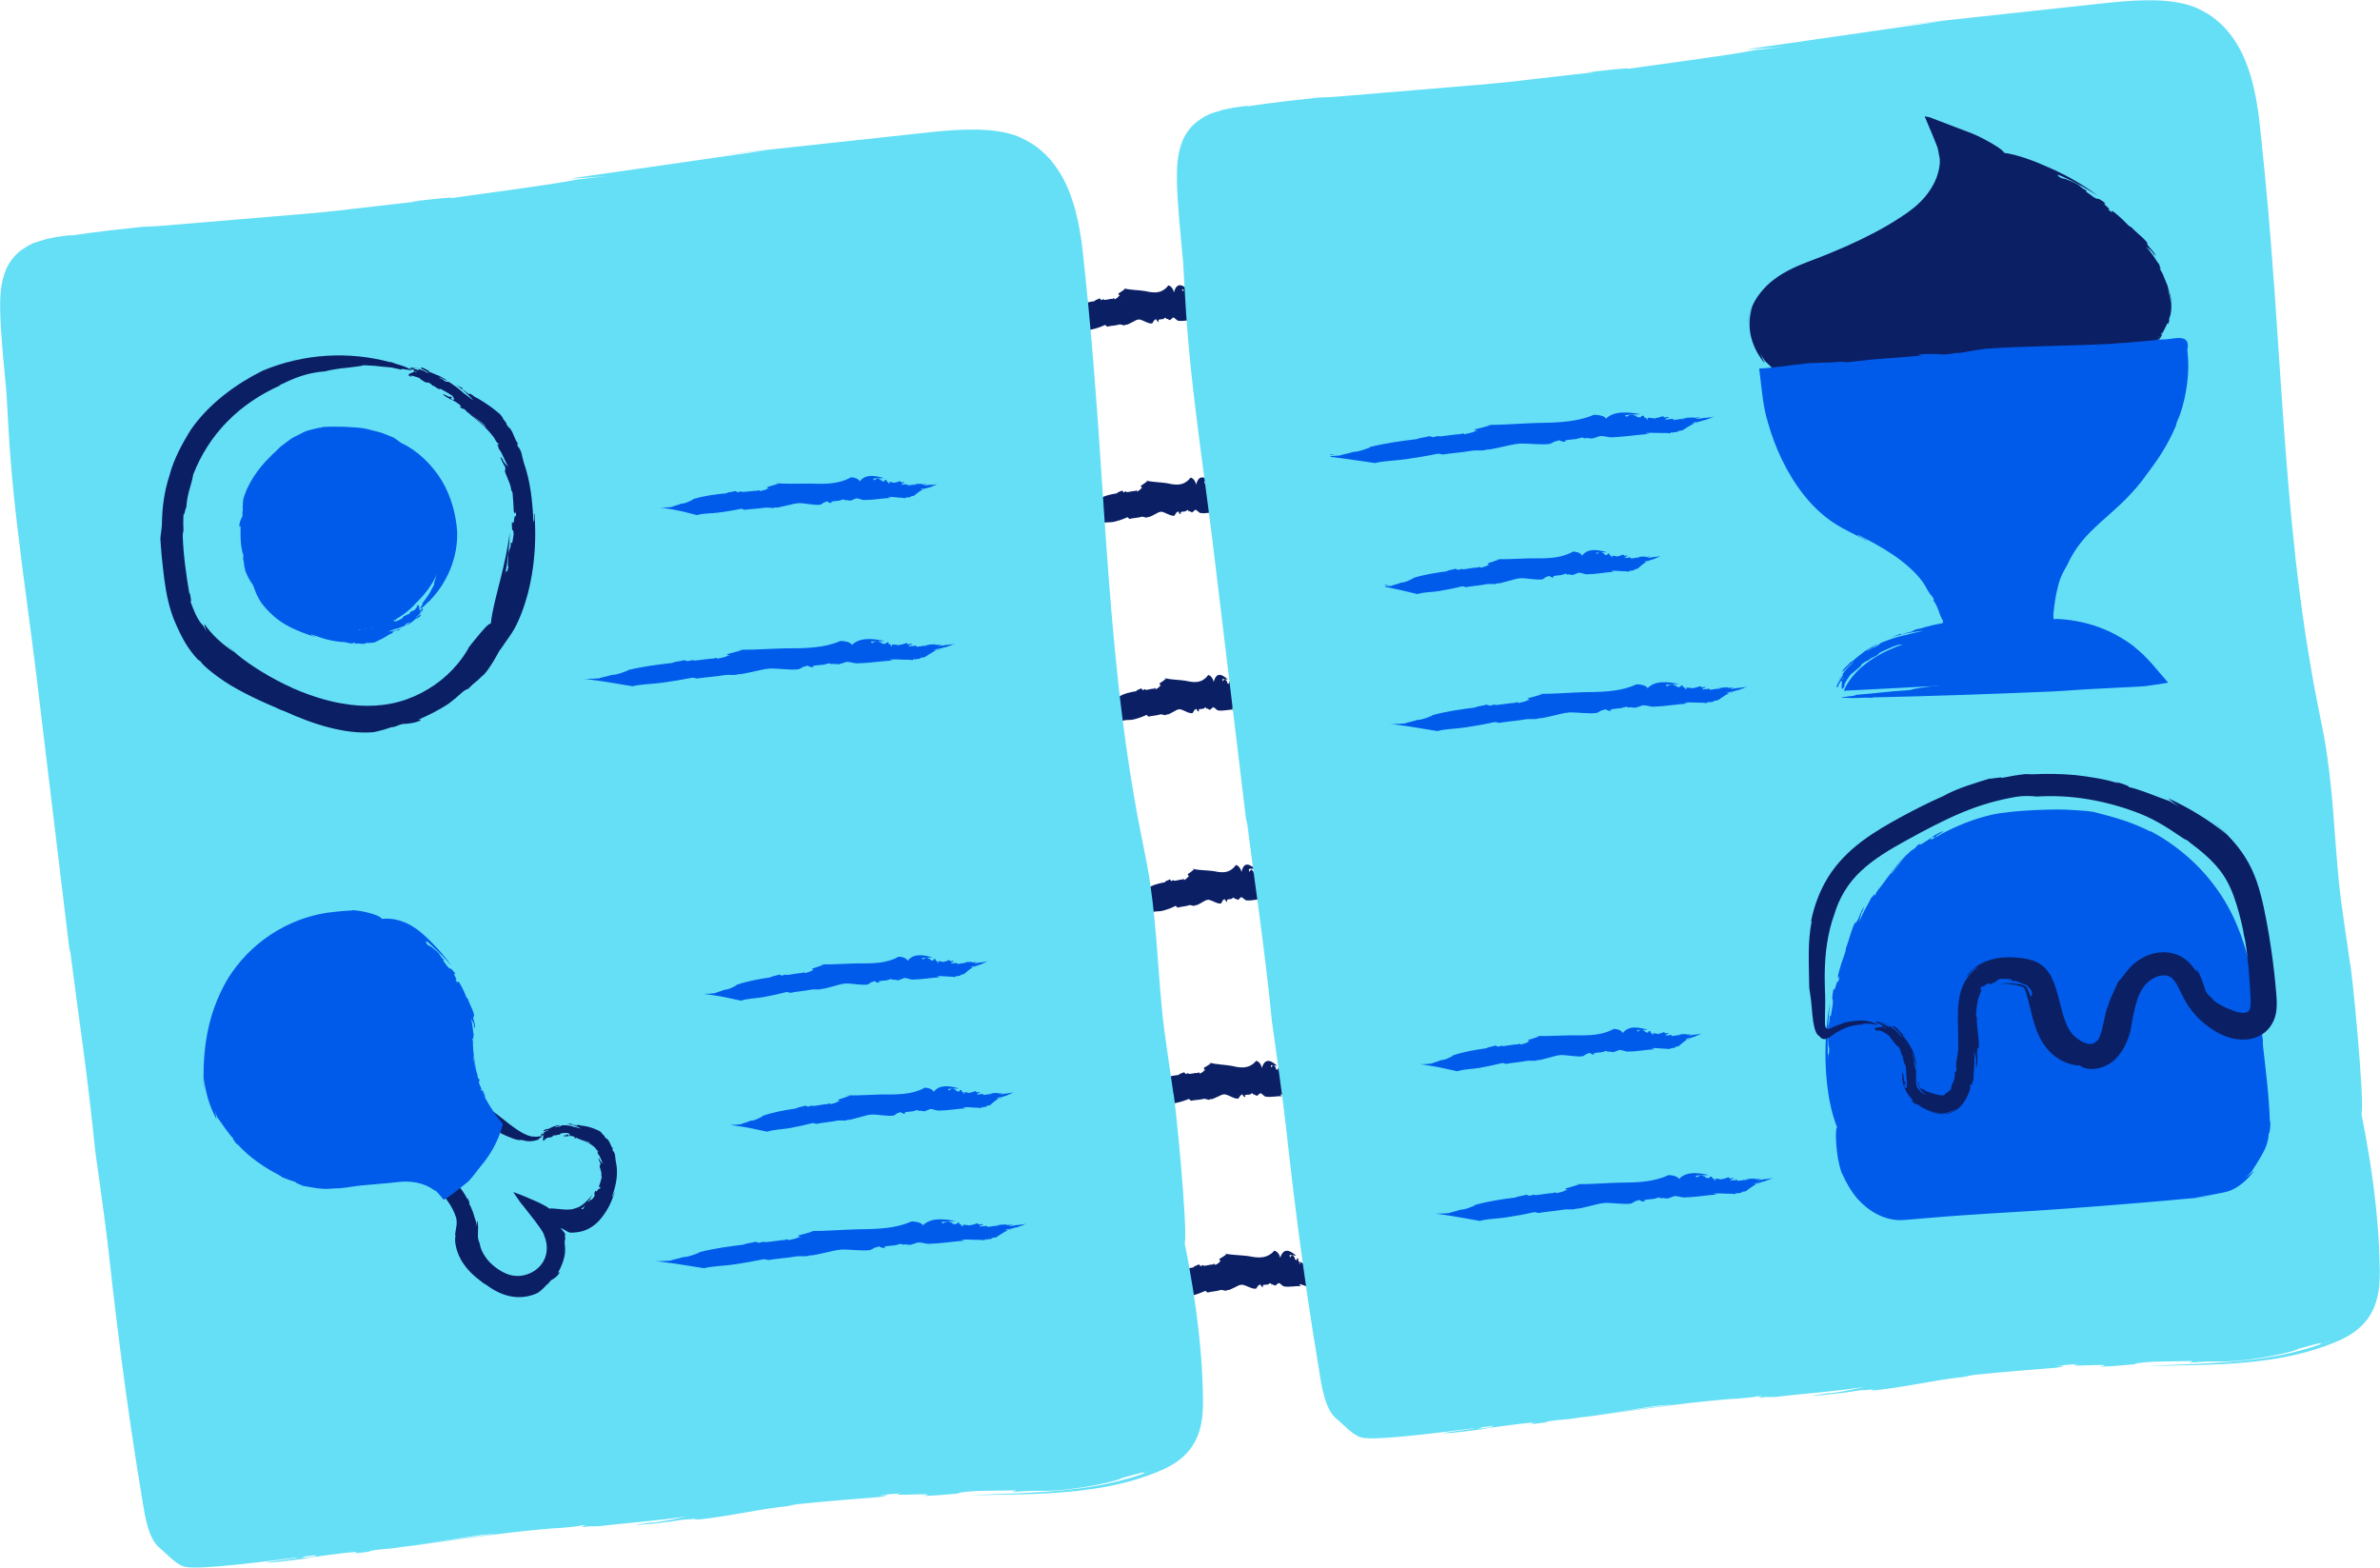 <svg id="a" xmlns="http://www.w3.org/2000/svg" viewBox="7.08 56.47 259.57 170.98"><defs><style>.b{fill:#005bea;}.c{fill:#65dff6;}.d{fill:#0b1f65;}</style></defs><path class="d" d="M136.03,88.05h-.08c.24-.05,.5,0,.75,.04-.59-.51-1.27-.95-1.59,.28-.1-.63-.65-.88-.65-.72-.1,.13-.2,.23-.31,.32,.07-.05,.15-.11,.22-.18-.07,.07-.14,.12-.22,.18-.66,.55-1.45,.41-2.27,.23-.45-.08-1.66-.12-2.13-.26l-.2-.05,.23,.09c-.26,.19-.5,.38-.73,.51,.05,.09,.07,.17,.18,.29l-.13-.05c-.09,.27-.35,.28-.46,.41,.01-.14-.08-.16-.17-.17l.04,.09c-.33-.03-.69,.12-.98,.12-.04,0-.07-.05-.1-.09l-.27,.13c0-.19-.24-.14-.12-.27-.19,.24-.41,.12-.58,.36-.7,.11-1.44,.26-2.13,.7l.02,.06c-.24,.23-.43,.55-.75,.52-.2,.2-.51,.28-.59,.41-.26,0-.36,.01-.62-.06,.07,.02-.25-.06-.12-.04,.18,.1,.18,.09,.34,.2h0c.7,.42,1.41,.98,2.13,1.54,.42-.26,.92-.13,1.38-.23,.49-.11,1.02-.28,1.43-.48,.1-.06,.18,.09,.28,.17,.38-.12,.89-.1,1.32-.24,0,0-.02,0-.02,0,.23-.05,.42,.13,.65,.08,0-.05,.03-.06,.04-.09,.06,.25,1.3-.64,1.4-.51,.02-.01,.05-.03,.07-.04,.49,.07,1.04,.52,1.45,.44,.08-.13,.17-.24,.24-.38,.08,.1,.08-.11,.17-.09,.27,.49,.38,.26,.25,.09,.18-.08,.37-.06,.53-.09l.22-.14c.06-.05,.1,.02,.15,.14,.16-.09,.12,.04,.3,.08,.06,.17,.41-.32,.47-.27l-.03,.03c.21,.01,.37,.34,.57,.34,.56,.08,1.15-.1,1.66-.09-.01-.19-.11,.05-.14-.19,.3,0,.63,.2,.94,.26,.06,.03,.13,.06,.16,.09,.1-.03,.05-.14,.11-.18l.02,.14c.08-.22,.15,0,.24-.16,0-.06,.03-.1,.06-.14,.01,.13,.1-.12,.1,0h0s.03-.06,.06-.06c.03-.11,.35-.77,.38-.82h.02c.05-.05,.07-.13,.04-.12l.06-.05h0l.06-.04s.03,.02,.01,.07c.03-.06,.07-.11,.11-.13-.1,.05-.24,.09-.35,.06,.04-.06,.12-.07,.17-.11,.06,.01,.18-.04,.27-.08,.02-.02,.03-.09,.07-.1,.02,.02,.05-.05,.09-.06-.04,.06-.08,.1-.13,.13,.01,.05,.11-.07,.14-.1,.01-.03,.1-.11,.15-.17-.02,.05,.04-.03,.07-.06,.03-.04,.06-.07,.04-.06,.01-.02-.14,.14-.09,.06,.01,0,.08-.07,.12-.11,0,0-.03,.02,0,0,.03-.03,0,0,.11-.1-.04,.03-.03,.03-.04,.03,.05-.08-.28,.35-.22,.28-.02-.02,.3-.38,.26-.33-.03,.03,.02-.02-.01,0l-.04,.03s-.07,.04-.05,.03c.08-.08-.22,.24-.15,.18l-.03,.02s.1-.11,.13-.13c0,0,.04-.05,.07-.07h.01s.08-.08,.06-.06c-.1,.08-.07,.04-.03,.02,.03-.02,.07-.03-.03,0,.08-.02-.03,.01-.11,.05,0,0-.05,0-.11,0-.05,.02-.03,.02-.04,.03-.03,0-.09,0-.08-.02-.04,.04-.07,0-.12,.01-.04,.03,0,.01-.03,.04-.07,.01-.16,.03-.21,.03-.02-.03-.09-.1-.05-.17,.1,0-.03,.1,.07,.08-.05-.08,.09-.03,.11-.09-.04-.03-.11-.04-.16-.03h.01s-.15,.05-.21-.01c0-.04-.02-.07,.02-.07h-.07s-.02,0,0,.02c-.03,.03-.07,.01-.09-.02-.01-.06-.35,.2-.35,.18-.05,0-.07-.09-.11-.02,0,.03,.47-.19,.4-.16-.05-.09-.55,.27-.59,.16-.04,0-.08,.02-.07,.1-.07-.03,0-.14-.04-.21,0,.01,0,.04,0,.03l-.05-.1c-.09,.12-.25-.06-.33,.12,.02-.1,.04-.26,.1-.33l.02,.05s.06-.05,.05-.13c-.07-.06-.12-.07-.18,.01l-.04-.07v.03c-.02-.05-.02-.06-.02-.1v-.02c-.06-.27-.23,.21-.35,.08-.03,.04,0,.04-.04,.09-.12-.09-.21-.16-.34-.21-.03,.11-.03,.15,.03,.26l-.09-.03c.06-.29-.2-.26-.13-.55-.03-.06-.09-.07-.14-.02,0,.07,0,.19-.06,.19-.1-.09-.07-.06-.16-.14-.03-.09,0-.13-.01-.21-.1,.13-.12-.2-.22-.17-.07,.03-.2,.06-.19,.22-.09,0-.1-.12-.11-.25Z"/><path class="d" d="M138.45,109.01h-.08c.24-.05,.5,0,.75,.04-.59-.51-1.27-.95-1.59,.28-.1-.63-.65-.88-.65-.72-.1,.13-.2,.23-.31,.32,.07-.05,.14-.11,.22-.18-.07,.07-.14,.12-.22,.18-.66,.55-1.45,.41-2.26,.23-.45-.08-1.66-.12-2.12-.26l-.2-.05,.23,.09c-.26,.19-.49,.38-.73,.51,.05,.09,.07,.17,.18,.29l-.13-.05c-.09,.27-.35,.28-.46,.41,.01-.14-.08-.16-.17-.17l.04,.09c-.33-.03-.69,.12-.98,.12-.04,0-.07-.05-.1-.09l-.27,.13c0-.19-.24-.14-.12-.27-.19,.24-.41,.12-.58,.36-.7,.11-1.43,.26-2.12,.71l.02,.06c-.24,.23-.43,.55-.75,.52-.2,.2-.51,.28-.59,.41-.26,0-.36,.01-.61-.06,.07,.02-.25-.06-.12-.04,.18,.1,.18,.09,.33,.2h0c.7,.42,1.41,.98,2.12,1.54,.42-.26,.92-.13,1.37-.23,.49-.11,1.01-.28,1.43-.48,.1-.06,.18,.09,.28,.17,.38-.12,.89-.1,1.32-.24,0,0-.02,0-.02,0,.23-.05,.42,.13,.65,.08,0-.05,.03-.06,.04-.09,.06,.25,1.3-.64,1.39-.51,.02-.01,.05-.03,.07-.04,.49,.07,1.04,.52,1.45,.44,.08-.13,.17-.24,.24-.38,.08,.1,.08-.11,.17-.09,.27,.49,.38,.26,.25,.09,.18-.08,.37-.06,.53-.09l.22-.14c.06-.05,.1,.02,.15,.14,.16-.09,.12,.04,.3,.08,.06,.17,.41-.32,.47-.27l-.03,.03c.2,.01,.37,.34,.57,.34,.56,.08,1.15-.1,1.66-.09-.01-.19-.11,.05-.14-.19,.3,0,.62,.2,.93,.26,.06,.03,.13,.06,.16,.09,.09-.03,.05-.14,.11-.18l.02,.14c.08-.22,.15,0,.24-.16,0-.06,.03-.1,.06-.14,.01,.13,.1-.12,.1,0h0s.03-.06,.06-.06c.03-.11,.35-.77,.38-.82h.02c.05-.05,.07-.13,.04-.12l.06-.05h0l.06-.04s.03,.02,.01,.07c.03-.06,.07-.11,.11-.13-.1,.05-.23,.09-.35,.06,.04-.06,.12-.07,.17-.11,.06,.01,.18-.04,.27-.08,.02-.02,.03-.09,.07-.1,.02,.02,.05-.05,.09-.06-.04,.06-.08,.1-.13,.13,.01,.05,.11-.07,.14-.1,.01-.03,.1-.11,.15-.17-.02,.05,.04-.03,.07-.06,.03-.04,.06-.07,.04-.06,.01-.02-.14,.14-.09,.06,.01,0,.08-.07,.12-.11,0,0-.03,.02,0,0,.03-.03,0,0,.11-.1-.04,.03-.03,.03-.04,.03,.05-.08-.28,.35-.21,.28-.02-.02,.3-.38,.26-.33-.03,.03,.02-.02-.01,0l-.04,.03s-.07,.04-.05,.03c.08-.08-.22,.24-.15,.18l-.03,.02s.1-.11,.13-.13c0,0,.04-.05,.07-.07h.01s.08-.08,.06-.06c-.1,.08-.07,.04-.03,.02,.03-.02,.07-.03-.03,0,.08-.02-.03,.01-.11,.05,0,0-.05,0-.11,0-.05,.02-.03,.02-.04,.03-.03,0-.09,0-.08-.02-.04,.04-.07,0-.12,.01-.04,.03,0,.01-.03,.04-.07,.01-.16,.03-.21,.03-.02-.03-.09-.1-.05-.17,.1,0-.03,.1,.07,.08-.05-.08,.09-.03,.11-.09-.04-.03-.11-.04-.16-.03h.01s-.15,.05-.21-.01c0-.04-.02-.07,.02-.07h-.07s-.02,0,0,.02c-.03,.03-.06,.01-.09-.02-.01-.06-.35,.2-.34,.18-.05,0-.07-.09-.11-.02,0,.03,.46-.19,.4-.16-.05-.09-.55,.27-.59,.17-.04,0-.08,.02-.07,.1-.07-.03,0-.14-.04-.21,0,.01,0,.04,0,.03l-.05-.1c-.09,.12-.25-.06-.33,.12,.02-.1,.04-.26,.1-.33l.02,.05s.06-.05,.05-.13c-.07-.06-.12-.07-.18,.01l-.04-.07v.03c-.02-.05-.02-.06-.02-.1v-.02c-.06-.27-.22,.21-.35,.08-.03,.04,0,.04-.04,.09-.12-.09-.21-.16-.34-.21-.03,.11-.03,.15,.03,.26l-.09-.03c.06-.29-.19-.26-.13-.55-.03-.06-.09-.07-.14-.02,0,.07,0,.19-.06,.19-.1-.09-.07-.05-.16-.14-.03-.09,0-.13-.01-.21-.1,.13-.12-.2-.22-.17-.07,.03-.2,.06-.19,.22-.09,0-.1-.12-.11-.25Z"/><path class="d" d="M140.33,130.55h-.07c.23-.05,.49-.01,.74,.03-.58-.51-1.25-.95-1.55,.28-.1-.63-.64-.88-.64-.72-.1,.13-.19,.23-.3,.32,.07-.05,.14-.11,.21-.18-.07,.07-.14,.12-.21,.18-.64,.56-1.41,.41-2.21,.24-.44-.08-1.62-.11-2.08-.25l-.2-.04,.22,.09c-.25,.19-.48,.38-.71,.51,.05,.09,.07,.17,.18,.29l-.13-.05c-.09,.27-.34,.29-.45,.41,.01-.14-.08-.16-.17-.17l.04,.09c-.32-.03-.67,.12-.95,.13-.04,0-.07-.05-.1-.09l-.26,.13c0-.19-.24-.14-.12-.27-.18,.24-.4,.12-.57,.37-.68,.11-1.4,.26-2.07,.71l.02,.06c-.23,.23-.42,.55-.73,.52-.19,.2-.51,.28-.56,.41-.11,0-.15,.03-.17,.04,0,.01-.08,0-.03,0-.01,.01,.02,.05,.05,.08-.02-.03,.01,.02,.05,0,.04-.04,0-.09,.02-.03-.06,.07-.07-.03-.08-.04,0-.02,0-.03,0-.05,0-.01-.04,.04-.05,.04h0l.09,.03h0s-.01,0,0,0c.01,0,.05,.05,.09,.13,.05,.12,.04,.1,.07,.14,.02,.03,.04,.06,.07,.09,.17,.12,.35,.24,.52,.37l1.05,.82c.41-.26,.9-.13,1.34-.23,.48-.11,.99-.29,1.39-.48,.09-.06,.18,.09,.27,.17,.37-.12,.87-.1,1.29-.25,0,0-.02,0-.02,0,.23-.05,.42,.13,.64,.07,0-.05,.03-.06,.04-.09,.06,.25,1.27-.65,1.36-.51,.02-.01,.05-.03,.07-.04,.48,.07,1.02,.52,1.42,.43,.08-.13,.17-.24,.23-.38,.08,.1,.08-.11,.17-.09,.27,.49,.38,.26,.25,.09,.17-.09,.36-.06,.52-.09l.21-.14c.06-.05,.1,.02,.15,.14,.16-.09,.12,.04,.3,.08,.06,.17,.4-.32,.46-.27l-.03,.03c.2,.01,.36,.34,.56,.34,.55,.08,1.12-.11,1.63-.09-.01-.19-.11,.05-.13-.19,.3,0,.61,.2,.92,.25,.06,.03,.13,.06,.15,.09,.09-.03,.04-.14,.11-.18l.02,.14c.08-.22,.15,0,.23-.16,0-.06,.03-.1,.06-.14,.01,.13,.09-.12,.1,0h0s.03-.06,.06-.06c.03-.11,.33-.77,.37-.82h.02c.05-.05,.07-.13,.03-.12l.06-.05h0l.06-.04s.03,.02,.01,.07c.03-.06,.07-.11,.11-.13-.1,.05-.23,.09-.34,.07,.04-.06,.12-.07,.17-.11,.06,.01,.18-.04,.27-.09,.02-.02,.03-.09,.07-.1,.02,.02,.05-.05,.09-.06-.04,.06-.08,.1-.12,.13,.01,.05,.1-.07,.14-.1,.01-.03,.09-.11,.14-.17-.02,.05,.04-.03,.07-.06,.03-.04,.05-.07,.04-.06,0-.02-.14,.14-.09,.06,.01,0,.08-.07,.12-.11,0,0-.03,.02,0,0,.03-.03,0,0,.11-.1-.04,.03-.03,.03-.04,.03,.05-.08-.28,.35-.21,.28-.02-.02,.29-.38,.26-.33-.03,.03,.02-.02-.01,0l-.04,.03s-.07,.04-.05,.03c.07-.08-.21,.24-.15,.18l-.03,.02s.1-.11,.13-.13c0,0,.04-.05,.07-.07h.01s.08-.08,.06-.06c-.09,.08-.06,.04-.03,.02,.03-.02,.07-.03-.03,0,.08-.02-.03,.01-.11,.05,0,0-.05,0-.11,0-.05,.02-.03,.02-.04,.03-.03,0-.09,0-.08-.02-.04,.04-.07,0-.12,.02-.04,.03,0,.01-.02,.04-.07,.01-.16,.03-.21,.03-.02-.03-.09-.1-.05-.17,.1,0-.03,.1,.07,.08-.05-.08,.09-.03,.1-.09-.04-.03-.1-.04-.16-.03h.01s-.15,.05-.2-.01c0-.04-.02-.07,.02-.07h-.07s-.02,.01,0,.02c-.03,.03-.06,.01-.09-.02-.01-.06-.34,.2-.34,.18-.05,0-.07-.09-.11-.02,0,.03,.45-.19,.39-.16-.05-.09-.53,.27-.57,.17-.04,0-.08,.02-.06,.1-.06-.03,0-.14-.04-.21,0,.01,0,.04,0,.03l-.05-.1c-.08,.12-.24-.05-.32,.12,.02-.1,.04-.26,.1-.33l.02,.05s.06-.05,.05-.13c-.07-.06-.12-.07-.18,.01l-.04-.07v.03c-.02-.05-.02-.06-.02-.1v-.02c-.06-.27-.22,.21-.34,.08-.03,.04,0,.04-.04,.09-.12-.09-.21-.16-.33-.2-.03,.11-.03,.15,.03,.26l-.09-.03c.05-.29-.19-.26-.13-.55-.03-.06-.09-.07-.13-.02,0,.07,0,.19-.06,.2-.1-.09-.07-.05-.15-.14-.03-.09,0-.13-.01-.21-.1,.13-.12-.2-.22-.17-.06,.03-.19,.06-.18,.22-.09,0-.1-.12-.1-.25Z"/><path class="d" d="M143.35,151.24h-.07c.23-.05,.48-.02,.73,.02-.59-.5-1.26-.93-1.53,.31-.11-.63-.66-.87-.65-.71-.09,.13-.19,.23-.29,.32,.07-.05,.14-.11,.2-.18-.07,.07-.13,.13-.2,.18-.63,.57-1.39,.44-2.19,.28-.44-.07-1.61-.08-2.07-.22l-.2-.04,.22,.09c-.25,.2-.47,.39-.69,.52,.05,.09,.07,.17,.18,.29l-.13-.05c-.08,.27-.33,.29-.44,.42,0-.14-.09-.16-.17-.17l.04,.09c-.32-.02-.66,.13-.94,.14-.04,0-.07-.04-.1-.09l-.25,.14c0-.19-.24-.14-.12-.27-.17,.24-.39,.13-.56,.38-.67,.12-1.38,.29-2.04,.75l.02,.06c-.22,.23-.41,.56-.71,.54-.19,.2-.49,.29-.56,.42-.25,0-.35,.02-.6-.05,.03,.02-.03,0-.08-.02-.06-.03-.09,.02-.04-.01,.17,.08,.18,.08,.33,.19h0c.69,.4,1.39,.95,2.1,1.49,.4-.27,.89-.15,1.33-.26,.47-.12,.98-.3,1.37-.51,.09-.07,.18,.09,.27,.17,.37-.13,.86-.12,1.27-.27,0,0-.02,0-.02,0,.22-.06,.41,.12,.63,.06,0-.05,.03-.06,.04-.09,.07,.25,1.24-.67,1.34-.53,.02-.01,.04-.03,.07-.04,.48,.06,1.02,.5,1.41,.41,.07-.13,.16-.24,.22-.39,.08,.1,.07-.11,.16-.09,.27,.48,.38,.26,.24,.09,.17-.09,.36-.06,.51-.1l.21-.14c.06-.05,.1,.02,.15,.14,.15-.09,.12,.04,.29,.07,.06,.17,.39-.33,.45-.28l-.02,.03c.2,0,.37,.34,.56,.33,.55,.07,1.11-.13,1.61-.12-.02-.19-.1,.05-.14-.19,.29,0,.61,.19,.91,.24,.06,.03,.13,.06,.15,.09,.09-.03,.04-.14,.1-.19l.03,.14c.08-.23,.15,0,.23-.16,0-.06,.03-.1,.06-.14,.02,.13,.09-.12,.1,0h0s.03-.06,.05-.06c.03-.11,.32-.78,.35-.82h.02c.05-.05,.06-.13,.03-.12l.06-.05h0l.06-.04s.03,.02,.01,.07c.03-.06,.07-.11,.1-.13-.1,.05-.23,.09-.34,.07,.04-.06,.12-.07,.16-.11,.06,.01,.17-.04,.26-.09,.02-.02,.02-.09,.07-.1,.02,.02,.05-.05,.08-.06-.04,.06-.08,.1-.12,.13,.01,.05,.1-.08,.13-.1,.01-.03,.09-.11,.14-.17-.02,.05,.04-.03,.07-.06,.03-.04,.05-.07,.04-.06,0-.02-.13,.14-.09,.07,.01,0,.08-.08,.11-.11,0,0-.02,.02,0,0,.03-.03,0,0,.1-.1-.04,.03-.03,.03-.03,.03,.05-.08-.27,.35-.2,.29-.02-.02,.28-.39,.25-.33-.03,.03,.02-.02-.01,0l-.04,.03s-.06,.04-.05,.03c.07-.08-.2,.25-.14,.19l-.03,.02s.1-.11,.12-.13c0,0,.03-.05,.06-.08h.01s.07-.08,.05-.06c-.09,.08-.06,.04-.03,.02,.03-.03,.07-.03-.03,0,.08-.02-.03,.02-.11,.05,0,0-.05,0-.11,0-.05,.02-.03,.02-.04,.03-.03,0-.08,.01-.08-.01-.04,.04-.07,0-.11,.02-.04,.03,0,.01-.02,.04-.06,.01-.15,.03-.21,.03-.02-.03-.09-.1-.06-.16,.1,0-.03,.1,.07,.08-.05-.08,.09-.03,.1-.09-.04-.03-.1-.04-.16-.02h.01s-.14,.05-.2,0c0-.04-.02-.07,.02-.07h-.07s-.01,.01,0,.02c-.03,.03-.06,.01-.09-.02-.01-.06-.34,.2-.33,.19-.05,0-.07-.08-.11-.02,0,.03,.45-.2,.38-.17-.05-.09-.52,.28-.56,.18-.04,0-.08,.02-.06,.1-.06-.03,0-.14-.05-.21,0,.01,0,.04,0,.03l-.05-.09c-.08,.12-.24-.05-.32,.13,.02-.1,.03-.26,.09-.33l.02,.04s.06-.05,.05-.13c-.07-.06-.12-.07-.18,.02l-.04-.07v.03c-.02-.05-.02-.06-.02-.1v-.02c-.07-.27-.21,.21-.34,.08-.03,.04,0,.04-.03,.1-.12-.09-.21-.15-.33-.2-.03,.11-.02,.16,.03,.26l-.09-.03c.05-.3-.2-.25-.14-.55-.03-.06-.09-.07-.13-.02,0,.07,0,.19-.05,.2-.1-.09-.07-.05-.16-.14-.03-.09,0-.13-.02-.21-.1,.13-.12-.19-.22-.16-.06,.03-.19,.06-.18,.23-.09,0-.1-.12-.11-.25Z"/><path class="d" d="M145.66,172.66h-.08c.25-.04,.52,0,.79,.05-.6-.53-1.31-.98-1.67,.24-.09-.63-.66-.89-.66-.74-.11,.12-.22,.23-.33,.31,.08-.05,.16-.11,.23-.17-.08,.06-.15,.12-.23,.17-.71,.54-1.53,.37-2.38,.18-.47-.09-1.73-.16-2.22-.31l-.21-.05,.24,.1c-.28,.19-.53,.37-.78,.49,.05,.09,.06,.18,.18,.3l-.13-.05c-.1,.27-.37,.28-.5,.4,.02-.14-.08-.16-.17-.18l.04,.09c-.34-.04-.72,.1-1.03,.1-.04,0-.08-.05-.1-.09l-.28,.12c.01-.19-.25-.15-.12-.27-.2,.23-.43,.11-.62,.35-.73,.09-1.51,.22-2.25,.66l.02,.06c-.25,.22-.47,.54-.8,.5-.22,.2-.55,.27-.63,.39-.19,0-.3,0-.44-.03l.06-.19s.07,.1,.12,.17c-.03-.07,.14,.23,.07,.12-.06-.19-.07-.2-.11-.38l-.13,.4h0c.72,.44,1.44,1.01,2.18,1.59,.45-.25,.97-.11,1.45-.2,.52-.1,1.07-.26,1.51-.45,.1-.06,.19,.09,.29,.18,.41-.11,.93-.08,1.39-.21,0,0-.02,0-.02,0,.24-.05,.44,.14,.68,.09,0-.05,.03-.06,.05-.09,.06,.25,1.38-.61,1.48-.47,.02-.01,.05-.03,.08-.03,.51,.08,1.07,.54,1.5,.47,.09-.13,.19-.24,.26-.38,.08,.1,.09-.11,.18-.08,.27,.49,.39,.27,.26,.1,.19-.08,.39-.05,.56-.08l.23-.13c.07-.05,.11,.03,.15,.14,.17-.08,.13,.05,.31,.09,.06,.18,.44-.31,.5-.26l-.03,.03c.21,.02,.38,.35,.59,.36,.58,.09,1.21-.08,1.74-.05,0-.19-.12,.05-.14-.2,.32,.01,.65,.22,.97,.28,.06,.03,.13,.06,.16,.1,.1-.03,.05-.14,.12-.18l.02,.14c.1-.22,.16,.01,.25-.15,0-.06,.04-.1,.07-.13,.01,.13,.11-.12,.11,0h0s.03-.06,.06-.06c.03-.11,.39-.76,.43-.81h.02c.06-.05,.08-.13,.04-.12l.07-.05h0l.07-.04s.03,.02,.01,.07c.04-.06,.08-.11,.12-.13-.11,.05-.25,.08-.37,.06,.05-.06,.13-.06,.18-.11,.06,.02,.19-.03,.29-.08,.02-.02,.03-.09,.08-.1,.03,.02,.05-.05,.1-.06-.04,.06-.09,.1-.14,.13,.01,.05,.11-.07,.15-.1,.02-.03,.11-.11,.16-.17-.02,.05,.05-.03,.08-.06,.04-.04,.06-.07,.05-.06,.01-.02-.15,.13-.1,.06,.01,0,.09-.07,.13-.11,0,0-.03,.02,0,0,.03-.03,0,0,.12-.09l-.04,.03c.06-.08-.31,.34-.23,.28-.02-.02,.32-.37,.29-.32-.04,.03,.03-.02-.01,0l-.04,.03c-.05,.04-.07,.04-.05,.03,.08-.08-.23,.24-.16,.18l-.03,.02s.11-.11,.14-.13c0,0,.04-.04,.07-.07h.01s.08-.08,.06-.06c-.1,.08-.07,.04-.04,.01,.03-.02,.07-.02-.03,0,.09-.02-.03,.01-.12,.05,0,0-.05,0-.12,0-.06,.01-.03,.02-.04,.03-.03,0-.09,0-.09-.02-.04,.04-.07,0-.12,.01-.05,.02,0,.01-.03,.04-.07,0-.17,.02-.22,.02-.02-.03-.09-.1-.05-.17,.11,0-.03,.1,.08,.08-.05-.08,.1-.03,.11-.09-.04-.03-.11-.04-.17-.03h.01c-.05,.02-.16,.04-.22-.02,.01-.04-.02-.07,.02-.07l-.07-.02s-.02,.02,0,.03c-.03,.03-.07,0-.1-.02-.01-.06-.38,.19-.37,.17-.05,0-.07-.09-.12-.03,0,.03,.49-.18,.42-.15-.05-.09-.58,.25-.62,.15-.04,0-.08,.02-.07,.09-.07-.03,.01-.14-.04-.21,0,.01,0,.04,0,.03l-.05-.1c-.1,.12-.26-.06-.35,.11,.03-.1,.05-.26,.12-.33v.05s.08-.04,.07-.12c-.07-.07-.13-.07-.19,0l-.04-.07v.03c-.02-.06-.02-.06-.01-.1v-.02c-.05-.27-.24,.2-.37,.07-.03,.04,0,.04-.04,.09-.13-.09-.22-.16-.35-.21-.03,.11-.03,.15,.02,.26l-.1-.03c.07-.29-.2-.26-.12-.56-.03-.06-.09-.07-.14-.02,0,.07,0,.19-.07,.19-.1-.09-.08-.06-.16-.14-.02-.09,0-.13,0-.21-.11,.13-.12-.2-.23-.17-.07,.03-.21,.05-.2,.22-.1,0-.1-.12-.1-.26Z"/><path class="d" d="M147.71,193.36h-.08c.26-.04,.55,0,.82,.06-.62-.53-1.36-.99-1.75,.23-.09-.63-.69-.89-.69-.73-.11,.12-.23,.23-.35,.31,.08-.05,.16-.11,.24-.17-.08,.07-.16,.12-.24,.17-.75,.54-1.6,.39-2.5,.22-.49-.08-1.82-.11-2.34-.24l-.22-.04,.25,.09c-.29,.2-.55,.39-.8,.53,.06,.09,.07,.17,.2,.29l-.14-.05c-.1,.27-.38,.29-.5,.42,.01-.14-.09-.16-.19-.17l.05,.09c-.36-.02-.75,.13-1.07,.15-.04,0-.08-.04-.11-.09l-.29,.14c0-.19-.27-.13-.14-.27-.2,.24-.44,.14-.63,.39-.76,.13-1.57,.32-2.3,.81l.03,.06c-.25,.24-.45,.57-.8,.57-.22,.22-.53,.37-.56,.51-.25,.08-.32,.13-.57,.24,.07-.04-.23,.15-.12,.07,.2-.06,.2-.07,.38-.06h-.01c.4,.03,.71,.21,1.05,.45,.32,.23,.75,.52,1.14,.77,.45-.29,.98-.17,1.47-.3,.52-.13,1.08-.33,1.53-.53,.1-.07,.2,.08,.3,.16,.41-.13,.95-.12,1.42-.28,0,0-.02,0-.02,0,.25-.06,.46,.12,.7,.06,0-.05,.03-.06,.05-.09,.07,.25,1.4-.66,1.51-.52,.02-.01,.05-.03,.08-.04,.53,.07,1.11,.52,1.56,.44,.09-.13,.19-.24,.26-.38,.09,.1,.09-.11,.18-.09,.28,.49,.41,.27,.27,.1,.19-.08,.4-.05,.57-.08l.24-.14c.07-.05,.11,.03,.16,.14,.18-.08,.13,.05,.32,.08,.06,.17,.46-.31,.51-.26l-.03,.03c.22,.02,.39,.35,.6,.36,.6,.09,1.24-.07,1.79-.04,0-.19-.12,.05-.14-.2,.33,.01,.66,.23,.99,.29,.06,.04,.13,.07,.16,.1,.1-.02,.06-.14,.13-.18l.02,.15c.1-.22,.16,.01,.26-.15,0-.06,.04-.1,.08-.13,0,.14,.11-.12,.11,0h0s.04-.05,.06-.06c.04-.11,.42-.75,.46-.8h.02c.06-.05,.08-.13,.05-.12l.07-.05h0l.07-.03s.03,.02,.01,.07c.04-.06,.09-.1,.13-.12-.12,.04-.26,.07-.38,.05,.05-.06,.14-.06,.19-.1,.07,.02,.2-.03,.3-.07,.02-.02,.04-.09,.09-.1,.03,.02,.06-.05,.1-.05-.05,.06-.1,.09-.14,.12,.01,.05,.12-.07,.16-.09,.02-.03,.11-.1,.17-.16-.03,.05,.05-.03,.08-.05,.04-.04,.07-.07,.05-.06,.01-.02-.16,.13-.1,.06,.02,0,.09-.07,.14-.1,0,0-.03,.02,0,0,.03-.02,0,0,.12-.09l-.04,.03c.06-.08-.33,.33-.25,.27-.02-.02,.35-.36,.31-.31-.04,.03,.03-.02-.01,0l-.04,.03c-.05,.04-.08,.04-.06,.02,.09-.07-.25,.23-.18,.18l-.03,.02s.12-.11,.15-.12c0,0,.04-.04,.08-.07h.01s.09-.07,.07-.06c-.11,.07-.07,.03-.04,.01,.04-.02,.08-.02-.03,0,.09-.01-.03,.01-.12,.04,0,0-.05,0-.12,0-.06,.01-.03,.02-.05,.03-.03,0-.1,0-.09-.02-.05,.04-.07,0-.13,0-.05,.02,0,.01-.03,.04-.07,0-.18,.02-.23,.02-.02-.03-.09-.11-.05-.17,.11,0-.04,.1,.08,.08-.05-.08,.1-.03,.12-.08-.04-.03-.11-.04-.18-.04h.01c-.05,.02-.16,.04-.23-.02,.01-.04-.01-.07,.03-.07l-.08-.02s-.02,.02,0,.03c-.03,.03-.07,0-.1-.02-.01-.06-.4,.18-.39,.16-.05,0-.07-.09-.12-.03,0,.03,.52-.17,.45-.14-.05-.09-.61,.24-.65,.14-.04,0-.09,.02-.08,.09-.07-.03,.02-.14-.04-.21,0,.01,0,.04-.01,.03l-.05-.1c-.1,.11-.27-.07-.37,.11,.03-.09,.06-.26,.13-.33v.05s.08-.04,.08-.12c-.07-.07-.13-.07-.2,0l-.04-.07v.03c-.02-.06-.02-.06-.01-.1v-.02c-.05-.27-.26,.2-.39,.06-.04,.04,0,.04-.05,.09-.13-.09-.22-.17-.36-.22-.04,.11-.04,.15,.02,.26l-.1-.03c.08-.29-.2-.27-.11-.56-.03-.06-.09-.07-.15-.03,0,.07,0,.19-.08,.19-.1-.09-.08-.06-.16-.15-.02-.09,0-.13,0-.21-.12,.13-.12-.2-.24-.18-.07,.03-.22,.05-.21,.22-.1,0-.11-.12-.1-.26Z"/><g><path class="c" d="M22.57,219.89c.27,1.6,.63,4.33,1.88,5.36,.81,.66,1.86,1.92,2.89,2.11,3.25,.61,25.77-3.19,38.71-4.19,7.62-.59,15.32-1.28,22.87-2.45,7.55-1.18,14.86-1.83,22.49-2.37,7.13-.51,14.62-.19,21.21-2.96,1.12-.47,2.23-1.09,2.93-2.08,.82-1.17,.95-2.69,.94-4.13-.03-5.87-.77-11.6-1.43-17.43-.86-7.6-1.89-15.31-2.65-22.92-.64-6.47-.52-12.74-1.82-19.11-4.42-21.52-4.26-41.4-7.05-65.47-.52-4.53-1.68-9.38-5.85-11.22-2.89-1.27-8.19-.46-11.33-.11-29.38,3.29-34.59,4.45-62.92,7.66-4.22,.48-26.85,1.91-30.93,3.07-5.9,1.67-4.15,5.39-3.53,18.55,.46,9.65,2.01,19.09,3.08,28.7,2.14,19.11,4.41,38.3,6.38,57.43,1.08,10.56,2.38,21.1,4.14,31.57Z"/><path class="c" d="M131.72,217.2c.7-.26,1.38-.49,2.1-.83-3.35,1.52-6.94,2.24-10.53,2.6-3.59,.37-7.17,.4-10.66,.59,3.8-.12,7.84-.04,12-.5,2.08-.23,4.18-.59,6.24-1.21,1.04-.32,2.01-.65,3.07-1.12,1.04-.48,2.19-1.18,3.05-2.36,.85-1.19,1.14-2.52,1.24-3.65,.1-1.17,.04-2.13,.02-3.11-.06-1.95-.21-3.85-.41-5.67-.39-3.64-.97-6.96-1.55-9.88,.38-1.34-1.08-16.16-1.25-16.44-.22-1.53-.44-3.07-.67-4.62-.23-1.56-.44-3.1-.58-4.65,.19,2.13,.52,4.28,.81,6.41-.29-2.13-.62-4.29-.81-6.41-.48-4.92-.62-10.11-1.57-15.38-.5-2.65-1.05-5.12-1.47-7.74-.45-2.59-.84-5.22-1.18-7.87-1.38-10.61-1.96-21.65-2.75-32.9-.23-3.12-.55-7.58-1.05-12.71l-.4-3.97c-.14-1.34-.27-2.77-.54-4.24-.26-1.47-.64-2.98-1.26-4.48-.64-1.49-1.56-3.01-2.94-4.17-.66-.6-1.46-1.05-2.26-1.43-.89-.39-1.74-.56-2.56-.69-1.64-.23-3.17-.19-4.65-.11-1.47,.09-2.9,.25-4.25,.4l-3.96,.43-12.84,1.39-5.55,.63,6.18-.66c-7.74,1.11-14.75,2.12-21.53,3.1,1.21-.08,1.42-.03,4.28-.3l-3.47,.4c-3.13,.63-10.41,1.54-13.82,2.04,.72-.2-1.98,.1-4.36,.36l.95-.03-6.99,.8c-2.39,.3-4.75,.52-7.15,.71-4.78,.4-9.45,.79-13.51,1.13-1.13,.1-1.99,.13-2.5,.14-2.6,.28-5.19,.56-7.8,.96,.15-.06-.19-.05-.72,.03l-.91,.13-1.04,.21c-.65,.21-1.2,.36-1.34,.43-.14,.05,.12-.12,1.1-.45-.76,.27-1.55,.56-2.3,1.09-.77,.47-1.43,1.28-1.83,2.11-.75,1.72-.71,3.34-.7,4.83,.1,3,.42,5.83,.67,8.59,.16,2.46,.26,4.98,.47,7.52,.2,2.53,.47,5.07,.77,7.61,.6,5.09,1.34,10.19,1.97,15.31l3.72,30.85v-.51c.9,7.15,1.9,13.42,2.77,22.14,.91,6.19,1.93,15.03,2.58,17.45,.92,7.15,1.47,9.98,2.63,16.94-.14-1.82,1.3,6.74,.86,3.29-.54-4.65-.76-4.88-1.16-8.84l-.04,.12c-1.24-9.19-2.09-18.42-3.03-27.71-.98-9.28-1.96-18.6-2.94-27.97-.76-6.24-1.49-12.76-2.22-19.33-.68-6.57-1.54-13.25-2.37-19.7-.44-3.48-.84-7.02-1.12-10.57-.26-3.51-.43-7.19-.74-10.7-.14-1.76-.29-3.5-.31-5.13-.01-1.64,.18-3.11,.97-3.82,.16-.22,.46-.36,.7-.54,.32-.13,.57-.31,.94-.41,.69-.26,1.34-.4,2.13-.53,1.52-.27,3.06-.46,4.55-.64,2.84-.35,4.92-.4,7.37-.54l8.78-.75c3.07-.26,6.25-.46,9.53-.84,6.45-.74,13.07-1.53,19.28-2.36l-.61,.07c6.6-.85,11.57-1.35,18-2.2-.04-.04,.96-.17,1.44-.25,.57,.03,10.04-1.28,19.66-2.49,4.81-.53,9.72-1.52,13.21-1.06,.88,.13,1.56,.31,2.18,.67,.62,.32,1.12,.7,1.5,1.09,.76,.77,1.14,1.43,1.26,1.66,.33,.51,.59,1.11,.84,1.72,1.11,3.02,1.21,6.5,1.57,9.92,.3,3.42,.56,6.83,.78,10.18,.45,6.7,.8,13.18,1.3,19.06,.31,2.54,.64,5.41,.96,7.55,.11,2.09,.33,2.47,.57,4.98,.29,6.4,1.07,10.1,.74,6.8,.39,2.61,.8,5.21,1.24,7.74,.43,2.52,.98,5,1.35,7.21,.36,2.08,.6,4.18,.79,6.34,.17,1.83,.16,2.86,.11,3.8,.17,2.36,.22,3.2,.26,4.07,.05,.86,.05,1.8,.33,4.25,0,1.21,1.66,12.35,1.78,13.75l-.11-.8c.63,5.7,.8,9.54,1.39,15.09,.19,1.93,.35,3.87,.47,5.82,.06,.98,.1,1.96,.13,2.94,.02,.97,.05,2,0,2.86-.06,.87-.24,1.63-.59,2.16-.33,.53-.94,.98-1.72,1.36-1.64,.75-3.52,1.34-5.37,1.74-3.76,.8-7.67,.97-11.53,1.16-3.89,.16-7.68,.47-11.28,.76-.13,.16,3.18-.3,3.37-.1-4.26,.32-8.54,.66-12.83,1.13-2.14,.24-4.29,.5-6.43,.81-2.11,.3-4.22,.57-6.34,.83-1.53,.15-3.41,.27-4.12,.3-2.72,.22-1.6,.24-3.59,.41l-.28-.11c-2.9,.38-4.27,.22-7.02,.5-.14,.07-1.14,.15-2.13,.23-.07-.15-3.05,.28-2.91,.14h-.03c-.6,.07-1.02,.12-1.75,.17-1.14,.14-11.58,1.85-12.7,2.08l-.53,.04c-1.56,.21-2.22,.41-1.3,.31l-1.93,.24,.22-.04-1.92,.24c-.36,.03-.76,.02-.23-.12-1.08,.19-2.3,.38-3.38,.49,3.03-.29,6.8-.66,9.98-.92-1.29,.22-3.65,.45-5.06,.65-1.69,.12-5.16,.49-7.85,.74-.59,.08-.98,.29-2.32,.36-.66-.04-1.5,.16-2.62,.17,1.26-.17,2.51-.27,3.8-.41-.24-.1-3.16,.26-4.16,.28-.17,.03-.62,.07-1.18,.1l-.88,.02c-.33,.01-.52-.04-.77-.03-.08,0-.35-.14-.61-.34,.24,.1,.08-.03-.25-.34l-1.28-1.23c-.12-.11-.27-.32-.36-.47-.09-.14-.13-.18-.09-.03-.06-.04,0,.12,.1,.31,.05,.1,.12,.19,.18,.26l.04,.05,.15,.13,.29,.27c.7,.69,1.15,1.11,.62,.73-.11-.13-.54-.58-1.12-1.08-.22-.16-.54-.76-.68-1.21-.08,.02,.18,.62-.11,.08-.35-1.02-.63-2.29-.67-3.02,.06,.23,.13,.73,.19,1.08-.07-.39,.02-.05,.2,.6,.18,.62,.52,1.64,.95,2.14,.05,.07,.1,.1,.14,.15l.15,.11c.26,.2,.47,.38,.66,.53,.38,.32,.67,.56,.89,.71,.42,.28,.54,.3,.26,.13,.06,.06-.22-.06-.83-.57l-.52-.44-.32-.27-.24-.18c-.17-.11-.4-.46-.59-.87-.39-.84-.63-1.89-.79-2.61-.16-.73-.26-1.15-.21-.88,.13,1-.26-.69-.11,.35l.28,1.09c.22,1.33,.29,1.83,.1,1.42-.14-.53-.07-.43,.09,0,.16,.41,.47,1.15,.86,1.56,.1,.1,.17,.15,.28,.23,.21,.15,.38,.29,.54,.42l.76,.61c.38,.27,.5,.34,.16,.1,.17,.16,.34,.3,.49,.41-.26-.12-.78-.55-1.38-1.1l-.49-.43c-.11-.09-.11-.1-.14-.13-.03-.02-.06-.06-.09-.1-.12-.15-.22-.36-.28-.51-.07,.05-.48-.79-.69-1.69l-.06-.31c-.22-.89-.42-2.29-.41-1.63,.23,1.42,.3,1.85,.22,1.87-.07,.02-.27-.41-.45-.86-.35-.92-.75-1.86-.27,.89-.14-1.16-.06-.97,.11-.2,.18,.74,.49,2.15,1.18,2.97,.03,.11,.2,.29,.61,.7,.38,.38,.85,.93,1.53,1.42,.5,.32,.73,.31,.8,.32,.2,0,.06-.04,.23-.06,.76,.14,2.42,.03,2.21,.14,1.18-.18,1.91-.08,3.34-.26,1.25-.19-.09-.04,.8-.18,1.89-.21,4.54-.51,6.04-.68,.59,0,2.38-.08,1.11,.22-2.86,.35,1.06-.34-1.91,.06,1.31,.03-2.63,.38-3.15,.59,.96-.03,2.89-.26,4.49-.49l-.33,.02c1.41-.21,4.24-.62,5.79-.72-.35,.11,.32,.08-.72,.23l1.95-.24c.25-.05,.5-.11-.07-.05,.91-.17,1.84-.26,2.55-.31,.22,.02,10.34-1.59,10.04-1.48,1.41-.16,1.76-.08,3.13-.3,.02,0-.18,0-.53,.05l-1.48,.17-4.42,.59c-3.14,.44-6.06,.89-5.13,.76,.61-.04,4.57-.64,8.51-1.16,3.94-.53,7.85-.88,8.3-.86,1.05-.09,2.31-.21,2.06-.26,1.77-.12-.52,.18,.75,.14,.03-.01-.11-.03,.3-.06l1.22-.02c2.74-.35,6.78-.61,9.63-1.1-.82,.18-1.75,.42-3.59,.69h-.33c-.26,.05-1.78,.23-1.73,.29,1.76-.13,3.27-.3,5.11-.59l1.01-.06s-.04-.01-.03-.02c.61-.03,.55-.01,.33,.04l-.13,.03c.56,.04,2.28-.21,4.26-.54,1.98-.34,4.19-.75,5.79-.9,.93-.16,.08-.05,1.25-.24,3.27-.33,5.53-.51,8.95-.78,1.08-.19,1.17-.23-.16-.21l2.59-.2c-2.33,.43,4.85-.16,2.28,.29,.76,0,2.31-.11,3.76-.25,.14-.07,.36-.19,2.18-.29,2.55-.04,1.94-.03,4.05-.07,.5,.05-.27,.12-.18,.18,3.26-.28,2.87,.04,5.98-.28,.98-.12,2.43-.32,3.65-.59,1.22-.25,2.19-.54,2.22-.63,2.59-.73,2.61-.72,2.4-.5Z"/></g><g><path class="c" d="M150.92,205.8c.27,1.6,.63,4.33,1.88,5.36,.81,.66,1.86,1.92,2.89,2.11,3.25,.61,25.77-3.19,38.71-4.19,7.62-.59,15.32-1.28,22.87-2.45,7.55-1.18,14.86-1.83,22.49-2.37,7.13-.51,14.62-.19,21.21-2.96,1.12-.47,2.23-1.09,2.93-2.08,.82-1.17,.95-2.69,.94-4.13-.03-5.87-.77-11.6-1.43-17.43-.86-7.6-1.89-15.31-2.65-22.92-.64-6.47-.52-12.74-1.82-19.11-4.42-21.52-4.26-41.4-7.05-65.47-.52-4.53-1.68-9.38-5.85-11.22-2.89-1.27-8.19-.46-11.33-.11-29.38,3.29-34.59,4.45-62.92,7.66-4.22,.48-26.85,1.91-30.93,3.07-5.9,1.67-4.15,5.39-3.53,18.55,.46,9.65,2.01,19.09,3.08,28.7,2.14,19.11,4.41,38.3,6.38,57.43,1.08,10.56,2.38,21.1,4.14,31.57Z"/><path class="c" d="M260.06,203.1c.7-.26,1.38-.49,2.1-.83-3.35,1.52-6.94,2.24-10.53,2.6-3.59,.37-7.17,.4-10.66,.59,3.8-.12,7.84-.04,12-.5,2.08-.23,4.18-.59,6.24-1.21,1.04-.32,2.01-.65,3.07-1.12,1.04-.48,2.19-1.18,3.05-2.36,.85-1.19,1.14-2.52,1.24-3.65,.1-1.17,.04-2.13,.02-3.11-.06-1.95-.21-3.85-.41-5.67-.39-3.64-.97-6.96-1.55-9.88,.38-1.34-1.08-16.16-1.25-16.44-.22-1.53-.44-3.07-.67-4.62-.23-1.56-.44-3.1-.58-4.65,.19,2.13,.52,4.28,.81,6.41-.29-2.13-.62-4.29-.81-6.41-.48-4.92-.62-10.11-1.57-15.38-.5-2.65-1.05-5.12-1.47-7.74-.45-2.59-.84-5.22-1.18-7.87-1.38-10.61-1.96-21.65-2.75-32.9-.23-3.12-.55-7.58-1.05-12.71-.13-1.28-.26-2.61-.4-3.97-.14-1.34-.27-2.77-.54-4.24-.26-1.47-.64-2.98-1.26-4.48-.64-1.49-1.56-3.01-2.94-4.17-.66-.6-1.46-1.05-2.26-1.43-.89-.39-1.74-.56-2.56-.69-1.64-.23-3.17-.19-4.65-.11-1.47,.09-2.9,.25-4.25,.4l-3.96,.43-12.84,1.39-5.55,.63,6.18-.66-21.53,3.1c1.21-.08,1.42-.03,4.28-.3l-3.47,.4c-3.13,.63-10.41,1.54-13.82,2.04,.72-.2-1.98,.1-4.36,.36l.95-.03-6.99,.8c-2.39,.3-4.75,.52-7.15,.71l-13.51,1.13c-1.13,.1-1.99,.13-2.5,.14-2.6,.28-5.19,.56-7.8,.96,.15-.06-.19-.05-.72,.03l-.91,.13-1.04,.21c-.65,.21-1.2,.36-1.34,.43-.14,.05,.12-.12,1.1-.45-.76,.27-1.55,.56-2.3,1.09-.77,.47-1.43,1.28-1.83,2.11-.75,1.72-.71,3.34-.7,4.83,.1,3,.42,5.83,.67,8.59,.16,2.46,.26,4.98,.47,7.52,.2,2.53,.47,5.07,.77,7.61,.6,5.09,1.34,10.19,1.97,15.31,1.24,10.27,2.49,20.63,3.72,30.85v-.51c.9,7.15,1.9,13.42,2.77,22.14,.91,6.19,1.93,15.03,2.58,17.45,.92,7.15,1.47,9.98,2.63,16.94-.14-1.82,1.3,6.74,.86,3.29-.54-4.65-.76-4.88-1.16-8.84l-.04,.12c-1.24-9.19-2.09-18.42-3.03-27.71-.98-9.28-1.96-18.6-2.94-27.97-.76-6.24-1.49-12.76-2.22-19.33-.68-6.57-1.54-13.25-2.37-19.7-.44-3.48-.84-7.02-1.12-10.57-.26-3.51-.43-7.19-.74-10.7-.14-1.76-.29-3.5-.31-5.13-.01-1.64,.18-3.11,.97-3.82,.16-.22,.46-.36,.7-.54,.32-.13,.57-.31,.94-.41,.69-.26,1.34-.4,2.13-.53,1.52-.27,3.06-.46,4.55-.64,2.84-.35,4.92-.4,7.37-.54l8.78-.75c3.07-.26,6.25-.46,9.53-.84,6.45-.74,13.07-1.53,19.28-2.36l-.61,.07c6.6-.85,11.57-1.35,18-2.2-.04-.04,.96-.17,1.44-.25,.57,.03,10.04-1.28,19.66-2.49,4.81-.53,9.72-1.52,13.21-1.06,.88,.13,1.56,.31,2.18,.67,.62,.32,1.12,.7,1.5,1.09,.76,.77,1.14,1.43,1.26,1.66,.33,.51,.59,1.11,.84,1.72,1.11,3.02,1.21,6.5,1.57,9.92,.3,3.42,.56,6.83,.78,10.18,.45,6.7,.8,13.18,1.3,19.06,.31,2.54,.64,5.41,.96,7.55,.11,2.09,.33,2.47,.57,4.98,.29,6.4,1.07,10.1,.74,6.8,.39,2.61,.8,5.21,1.24,7.74,.43,2.52,.98,5,1.35,7.21,.36,2.08,.6,4.18,.79,6.34,.17,1.83,.16,2.86,.11,3.8,.17,2.36,.22,3.2,.26,4.07,.05,.86,.05,1.8,.33,4.25,0,1.21,1.66,12.35,1.78,13.75l-.11-.8c.63,5.7,.8,9.54,1.39,15.09,.19,1.93,.35,3.87,.47,5.82,.06,.98,.1,1.96,.13,2.94,.02,.97,.05,2,0,2.86-.06,.87-.24,1.63-.59,2.16-.33,.53-.94,.98-1.72,1.36-1.64,.75-3.52,1.34-5.37,1.74-3.76,.8-7.67,.97-11.53,1.16-3.89,.16-7.68,.47-11.28,.76-.13,.16,3.18-.3,3.37-.1-4.26,.32-8.54,.66-12.83,1.13-2.14,.24-4.29,.5-6.43,.81-2.11,.3-4.22,.57-6.34,.83-1.53,.15-3.41,.27-4.12,.3-2.72,.22-1.6,.24-3.59,.41l-.28-.11c-2.9,.38-4.27,.22-7.02,.5-.14,.07-1.14,.15-2.13,.23-.07-.15-3.05,.28-2.91,.14h-.03c-.6,.07-1.02,.12-1.75,.17-1.14,.14-11.58,1.85-12.7,2.08l-.53,.04c-1.56,.21-2.22,.41-1.3,.31l-1.93,.24,.22-.04-1.92,.24c-.36,.03-.76,.02-.23-.12-1.08,.19-2.3,.38-3.38,.49,3.03-.29,6.8-.66,9.98-.92-1.29,.22-3.65,.45-5.06,.65-1.69,.12-5.16,.49-7.85,.74-.59,.08-.98,.29-2.32,.36-.66-.04-1.5,.16-2.62,.17,1.26-.17,2.51-.27,3.8-.41-.24-.1-3.16,.26-4.16,.28-.17,.03-.62,.07-1.18,.1l-.88,.02c-.33,.01-.52-.04-.77-.03-.08,0-.35-.14-.61-.34,.24,.1,.08-.03-.25-.34l-1.28-1.23c-.12-.11-.27-.32-.36-.47-.09-.14-.13-.18-.09-.03-.06-.04,0,.12,.1,.31,.05,.1,.12,.19,.18,.26l.04,.05,.15,.13,.29,.27c.7,.69,1.15,1.11,.62,.73-.11-.13-.54-.58-1.12-1.08-.22-.16-.54-.76-.68-1.21-.08,.02,.18,.62-.11,.08-.35-1.02-.63-2.29-.67-3.02,.06,.23,.13,.73,.19,1.08-.07-.39,.02-.05,.2,.6,.18,.62,.52,1.64,.95,2.14,.05,.07,.1,.1,.14,.15l.15,.11c.26,.2,.47,.38,.66,.53,.38,.32,.67,.56,.89,.71,.42,.28,.54,.3,.26,.13,.06,.06-.22-.06-.83-.57l-.52-.44-.32-.27-.24-.18c-.17-.11-.4-.46-.59-.87-.39-.84-.63-1.89-.79-2.61-.16-.73-.26-1.15-.21-.88,.13,1-.26-.69-.11,.35l.28,1.09c.22,1.33,.29,1.83,.1,1.42-.14-.53-.07-.43,.09,0,.16,.41,.47,1.15,.86,1.56,.1,.1,.17,.15,.28,.23,.21,.15,.38,.29,.54,.42l.76,.61c.38,.27,.5,.34,.16,.1,.17,.16,.34,.3,.49,.41-.26-.12-.78-.55-1.38-1.1l-.49-.43c-.11-.09-.11-.1-.14-.13-.03-.02-.06-.06-.09-.1-.12-.15-.22-.36-.28-.51-.07,.05-.48-.79-.69-1.69l-.06-.31c-.22-.89-.42-2.29-.41-1.63,.23,1.42,.3,1.85,.22,1.87-.07,.02-.27-.41-.45-.86-.35-.92-.75-1.86-.27,.89-.14-1.16-.06-.97,.11-.2,.18,.74,.49,2.15,1.18,2.97,.03,.11,.2,.29,.61,.7,.38,.38,.85,.93,1.53,1.42,.5,.32,.73,.31,.8,.32,.2,0,.06-.04,.23-.06,.76,.14,2.42,.03,2.21,.14,1.18-.18,1.91-.08,3.34-.26,1.25-.19-.09-.04,.8-.18,1.89-.21,4.54-.51,6.04-.68,.59,0,2.38-.08,1.11,.22-2.86,.35,1.06-.34-1.91,.06,1.31,.03-2.63,.38-3.15,.59,.96-.03,2.89-.26,4.49-.49l-.33,.02c1.41-.21,4.24-.62,5.79-.72-.35,.11,.32,.08-.72,.23l1.95-.24c.25-.05,.5-.11-.07-.05,.91-.17,1.84-.26,2.55-.31,.22,.02,10.34-1.59,10.04-1.48,1.41-.16,1.76-.08,3.13-.3,.02,0-.18,0-.53,.05l-1.48,.17-4.42,.59c-3.14,.44-6.06,.89-5.13,.76,.61-.04,4.57-.64,8.51-1.16,3.94-.53,7.85-.88,8.3-.86,1.05-.09,2.31-.21,2.06-.26,1.77-.12-.52,.18,.75,.14,.03-.01-.11-.03,.3-.06l1.22-.02c2.74-.35,6.78-.61,9.63-1.1-.82,.18-1.75,.42-3.59,.69h-.33c-.26,.05-1.78,.23-1.73,.29,1.76-.13,3.27-.3,5.11-.59l1.01-.06s-.04-.01-.03-.02c.61-.03,.55-.01,.33,.04l-.13,.03c.56,.04,2.28-.21,4.26-.54,1.98-.34,4.19-.75,5.79-.9,.93-.16,.08-.05,1.25-.24,3.27-.33,5.53-.51,8.95-.78,1.08-.19,1.17-.23-.16-.21l2.59-.2c-2.33,.43,4.85-.16,2.28,.29,.76,0,2.31-.11,3.76-.25,.14-.07,.36-.19,2.18-.29,2.55-.04,1.94-.03,4.05-.07,.5,.05-.27,.12-.18,.18,3.26-.28,2.87,.04,5.98-.28,.98-.12,2.43-.32,3.65-.59,1.22-.25,2.19-.54,2.22-.63,2.59-.73,2.61-.72,2.4-.5Z"/></g><path class="d" d="M62.25,118.77l-.1,.46c.29-1.5,.49-3.11,.53-4.71-.21,1.74-.63,3.58-1.06,5.27-.42,1.7-.86,3.26-1.01,4.68-.3,.02-.87,.73-1.42,1.38-.55,.66-1.06,1.28-1.04,1.35-.33,.58-.72,1.14-1.17,1.68,.31-.36,.59-.74,.86-1.12-.27,.38-.55,.76-.86,1.12-1.39,1.69-3.34,3.07-5.55,3.86-2.21,.79-4.67,.89-7.1,.44-1.35-.21-3.85-.9-6.2-2.08-2.37-1.15-4.58-2.66-5.56-3.59-.3-.27-.58-.54-.85-.82q.45,.48,.93,.93c-1.4-.94-2.51-1.96-3.29-3.13,.07,.25,0,.33,.27,.89-.13-.21-.25-.43-.36-.65-.27-.23-.58-.7-.83-1.22-.25-.52-.45-1.08-.59-1.44,.15,.13,.02-.46-.07-.99l-.03,.22c-.36-1.99-.69-4.54-.74-6.38,0-.26,.04-.45,.08-.57-.03-.59-.03-1.17,0-1.75,.12,.15,.34-1.41,.31-.58,0-.65,.12-1.3,.28-1.94,.18-.63,.37-1.24,.48-1.87,.81-2.08,2.05-4.07,3.69-5.74,1.63-1.67,3.64-3.02,5.82-3.98h-.13c1.5-.72,2.91-1.37,4.98-1.52,.72-.18,1.61-.33,2.41-.39,.79-.12,1.48-.15,1.8-.28l1.15,.06,.95,.1,.95,.09,1.12,.24c-.38-.28,1.68,.29,.9-.07-1.07-.53-1.18-.39-2.11-.79l.02,.06c-4.51-1.24-9.49-.98-13.99,.91-2.89,1.44-5.84,3.58-7.8,6.4-.97,1.55-1.89,3.24-2.35,5.01-.57,1.72-.79,3.47-.82,5.02,0,.73-.13,1.26-.18,1.88,.08,1.41,.24,2.9,.44,4.49,.21,1.59,.56,3.28,1.24,4.81l-.06-.15c.7,1.62,1.34,2.84,2.51,4.08,.03-.04,.21,.16,.32,.23,0,.2,1.89,1.87,4.03,3,2.1,1.18,4.36,2.04,4.61,2.2l.48,.18c3.05,1.39,6.59,2.54,9.69,2.27,.66-.14,1.39-.33,1.91-.54,.54-.02,.61-.2,1.23-.35,1.7-.04,2.53-.64,1.69-.45,1.23-.54,2.43-1.14,3.41-1.81,.44-.34,.86-.68,1.26-1.05,.34-.32,.57-.45,.82-.53,.84-.86,.66-.53,1.56-1.43,.16-.06,.65-.7,1.07-1.38,.43-.68,.78-1.4,.89-1.54l-.09,.19c.78-1.21,1.48-1.95,2.04-3.27,1.63-3.65,2.04-8.03,1.75-11.67-.16-.02,.1,.8-.11,.86-.1-2.14-.31-4.35-1.06-6.46-.11-.39-.22-.88-.26-1.07-.26-.68-.24-.36-.46-.84l.09-.13c-.46-.64-.42-1.08-.88-1.68-.07,0-.23-.22-.38-.44,.12-.11-.51-.64-.38-.7h-.01c-.1-.13-.17-.22-.29-.38-.12-.1-.73-.63-1.39-1.07-.65-.45-1.33-.82-1.47-.88l-.1-.1c-.34-.24-.54-.25-.36-.09l-.41-.29,.05,.02-.41-.28c-.07-.06-.12-.17,.03-.15-.27-.11-.55-.25-.78-.41,.64,.46,1.38,1.11,1.93,1.73-.29-.17-.74-.58-1.05-.76-.3-.32-1.02-.86-1.6-1.23-.14-.07-.31,.04-.58-.18-.1-.18-.35-.16-.57-.36,.32,.08,.6,.24,.89,.4,.01-.15-.68-.44-.91-.58-.13-.01-.7-.31-1.08-.42,.21-.06-.27-.2-.46-.35-.25-.11-.43-.12-.34-.04-.13,.1,.97,.46,.56,.46-.07-.1-.56-.27-.83-.35-.03,.07,.16,.12-.04,.13-.29-.12-.63-.14-.77-.27,.06,0,.18,.05,.26,.08-.38-.17,2.25,.29,1.74,.16,.1,.09-2.34-.38-2.09-.27,.22,.12-.21,.08,.02,.18h.3c.32,.14,.41,.32,.27,.33-.55-.22,1.74,.09,1.25-.01l.18,.11c-.22-.04-.76-.2-.94-.35-.03,.07-.31,0-.54-.06l-.08-.04c-.24-.04-.56-.17-.44-.02,1.34,.45-1.12,.44,.15,.92-.48-.34,.24-.11,.81,.09,.03,.08,.25,.24,.63,.45,.35,.13,.23,.03,.31,.01,.18,.11,.52,.3,.44,.36,.31,.02,.39,.25,.72,.37,.29,.09,0-.05,.22,0,.41,.21,.96,.54,1.27,.74,.08,.14,.36,.49,.03,.44-.58-.37,.34-.05-.3-.39,.17,.32-.58-.27-.76-.2,.16,.18,.56,.4,.9,.58l-.05-.06c.3,.15,.9,.48,1.13,.78-.11,0,0,.14-.22,0l.37,.28c.06,.02,.12,.03,.02-.06,.21,.08,.36,.25,.47,.38,0,.04,.52,.36,1.01,.72,.49,.35,.93,.75,.89,.74,.23,.25,.2,.38,.45,.59,.04,0-.51-.6-1.08-1.08-.57-.48-1.15-.86-.98-.73,.08,.12,.86,.65,1.53,1.31,.69,.64,1.26,1.39,1.26,1.51,.14,.21,.3,.46,.33,.37,.19,.38-.18-.04-.08,.25,.01,0,.02-.04,.07,.04,.03,.1,.05,.19,.06,.29,.42,.51,.69,1.43,1.06,2.01-.15-.15-.35-.31-.59-.68v-.08s-.22-.36-.28-.32c.13,.39,.28,.7,.51,1.07,.01,.08,.03,.17,.03,.24,0,0,.01-.01,.02-.02,0,.15,0,.14-.05,.1,0,0-.02-.01-.02-.02-.11,.3,.65,1.47,.69,2.23,.08,.21,.04,.01,.14,.27,.07,.77,.1,1.29,.14,2.09,.12,.24,.16,.26,.22-.06,.02,.2,.02,.4,.03,.61-.28-.52-.15,1.14-.43,.55-.05,.18-.04,.53,0,.86,.06,.03,.16,.08,.16,.5-.08,.58-.06,.45-.15,.93-.08,.11-.11-.07-.17-.05,.06,.75-.2,.64-.25,1.33,0,.44-.12,1.29,0,1.33-.1,.58-.2,.56-.3,.49Z"/><g><path class="b" d="M52.47,122.21c-2.95,3.44-8.15,3.21-9.9,2.76-1.71-.44-3.41-1.04-4.8-2.18-6.18-5.04-3.98-17.57,4.45-18.66,12.19-1.58,17.32,11.42,10.25,18.08Z"/><path class="b" d="M39.09,122.4l-.2-.15c.65,.45,1.4,.85,2.21,1.19-.84-.5-1.63-1.09-2.29-1.65-.33-.29-.63-.59-.98-.81-.34-.24-.63-.5-1.02-.67,.11-.17,0-.66-.11-1.1-.15-.42-.27-.84-.32-.84-.18-.31-.4-.62-.53-.98,.07,.25,.22,.47,.33,.69-.11-.23-.26-.44-.33-.69-.45-1.11-.61-2.4-.5-3.71,.16-1.3,.52-2.62,1.18-3.79,.17-.33,.47-.76,.79-1.26,.39-.44,.79-.99,1.32-1.38l.37-.32,.41-.24c.28-.14,.51-.35,.79-.43,.54-.18,.98-.4,1.34-.4l.6-.09-.68,.07c.42-.12,.77-.34,1.21-.39l1.27-.21c-.15-.05-.18-.11-.53-.17h.43c.39-.24,1.3-.12,1.74-.16-.1,.08,.23,.13,.53,.17l-.11-.07c.56,.06,1.14,.27,1.72,.38,.58,.13,1.09,.41,1.56,.59,.13,.05,.21,.13,.25,.18l.84,.45c-.13,.07,.6,.51,.18,.33,.36,.1,.6,.38,.88,.59,.26,.24,.58,.41,.83,.65,1.63,1.8,2.82,4.31,2.89,6.93l.05-.06c0,.46,.07,.9,.07,1.37-.05,.46-.11,.96-.3,1.5-.08,.4-.21,.89-.32,1.33-.09,.44-.28,.78-.24,1.01-.26,.42-.38,.76-.58,1.04-.2,.29-.39,.58-.7,.97,.27-.09-.55,.81-.14,.54,.58-.37,.49-.51,.99-.84h-.04c1.89-1.92,3.08-4.69,2.99-7.51-.12-1.87-.66-3.86-1.65-5.53-1.06-1.79-2.77-3.38-4.37-4.11-.19-.1-.33-.21-.46-.32l-.43-.3-1.2-.48c-.42-.16-.88-.23-1.33-.36-.91-.28-1.87-.28-2.77-.34h.09c-.95-.02-1.66-.04-2.58,.02,0,.04-.13,.04-.2,.08-.05-.03-.42,.05-.95,.19-.26,.09-.58,.13-.88,.29l-.95,.48c-.33,.14-.61,.38-.89,.58l-.75,.57c-.39,.4-.67,.68-.75,.72l-.21,.22c-1.43,1.36-2.64,3.14-3.06,4.81-.01,.38-.09,.79-.03,1.12-.12,.28,.01,.36-.06,.71-.25,.42-.33,.79-.32,.98,0,.19,.07,.21,.13-.02,0,.38,0,.75-.01,1.11,0,.36,.04,.72,.07,1.05,.06,.3,.08,.61,.19,.91,.08,.25,.06,.41,.01,.55,.21,.65,.02,.49,.23,1.18-.03,.1,.17,.52,.37,.92,.2,.41,.52,.77,.54,.87l-.07-.1c.19,.37,.27,.72,.42,1.04,.15,.32,.32,.64,.56,.98,.71,.91,1.64,1.79,2.7,2.37,1.04,.59,2.12,.97,3.09,1.27,.06-.11-.44-.1-.41-.27l.85,.29,.42,.14,.49,.14c.64,.16,1.26,.25,1.89,.28,.22,.04,.5,.1,.61,.14,.41,.03,.24-.07,.53-.06l.05,.11c.42-.13,.64,.08,1.05-.03,.02-.05,.16-.07,.31-.09,.03,.12,.44-.09,.44,.02h0c.09-.03,.15-.05,.26-.05,.08-.03,.49-.23,.89-.43,.39-.22,.77-.46,.84-.51h.08c.22-.11,.27-.23,.14-.2l.27-.11-.03,.02,.27-.11c.05-.01,.13,.01,.08,.09,.13-.11,.28-.22,.44-.28-.44,.17-1,.3-1.47,.35,.17-.09,.5-.19,.69-.28,.26-.01,.74-.22,1.13-.37,.07-.06,.05-.2,.25-.27,.13,.02,.19-.13,.37-.17-.13,.15-.3,.24-.47,.35,.09,.07,.44-.21,.59-.28,.04-.07,.36-.29,.53-.47-.01,.14,.2-.07,.34-.14,.13-.11,.17-.22,.1-.19-.03-.11-.52,.4-.43,.16,.09,0,.3-.23,.41-.36-.04-.04-.11,.05-.08-.07,.14-.13,.22-.32,.34-.36-.01,.04-.07,.09-.11,.13,.09-.09-.07,.22-.23,.53-.16,.31-.37,.57-.25,.46-.06,.04,.76-1.27,.63-1.15-.12,.09-.01-.15-.13-.05l-.06,.17c-.16,.14-.3,.12-.28,.04,.27-.24-.41,1.01-.25,.75l-.11,.06c.08-.11,.31-.36,.44-.42-.04-.04,.06-.18,.15-.3l.04-.03c.08-.13,.23-.27,.1-.25-.57,.61-.09-.8-.67-.25,.32-.14,.03,.17-.2,.43-.05,0-.21,.05-.42,.18-.15,.14-.06,.12-.07,.17-.11,.05-.3,.18-.32,.1-.08,.17-.25,.11-.39,.24-.12,.13,.03,.02-.05,.13-.21,.15-.54,.31-.73,.39-.1-.02-.36-.01-.26-.19,.34-.17-.05,.22,.29,0-.22-.05,.29-.2,.29-.34-.14,0-.37,.12-.54,.24h.05c-.15,.11-.48,.29-.7,.3,.02-.07-.07-.07,.05-.14l-.24,.09s-.05,.06,.02,.04c-.09,.09-.22,.1-.32,.1-.03-.02-1.24,.63-1.22,.57-.18,.04-.24-.04-.41,.06,0,.08,1.68-.61,1.43-.55-.08,0-.55,.22-1.05,.4-.49,.18-1.01,.3-1.07,.26-.14,.03-.3,.06-.26,.11-.24,0,.06-.11-.11-.15,0,0,.02,.03-.04,.03l-.16-.06c-.35,.12-.89,.03-1.27,.13,.11-.06,.24-.16,.48-.23l.04,.03s.23-.04,.22-.1c-.23-.03-.42,0-.66,.04l-.13-.05s0,.01,0,.02c-.08-.04-.07-.04-.04-.06,0,0,0,0,.02-.01-.13-.16-.89,.06-1.29-.08-.12,0-.01,.03-.17,.03-.39-.13-.65-.26-1.08-.42-.16,.03-.18,.05-.03,.17l-.32-.12c.35-.09-.54-.36-.17-.44-.08-.07-.26-.14-.45-.17-.03,.04-.09,.1-.31,.02-.28-.17-.22-.13-.44-.28-.03-.08,.07-.07,.07-.12-.4-.08-.27-.26-.6-.41-.22-.09-.61-.3-.67-.22-.26-.16-.21-.24-.14-.29Z"/></g><path class="d" d="M70.55,188.25s-.1,.06-.14,.09c.43-.28,.95-.94,1.3-1.61-.51,.68-1.23,1.32-1.64,1.43-.12,.04-.23,.09-.36,.12-.06,.02-.14,.04-.21,.06-.08,.01-.11,.04-.35,.04-.78,.05-1.68-.18-2.16-.1-.25-.22-.88-.55-1.68-.9l-1.23-.52c-.44-.18-.68-.26-1.03-.39,.48,.72,.95,1.38,1.06,1.47,.95,1.23,1.86,2.31,2.24,3.04-.18-.29-.3-.53-.55-.86l-.8-1.05,.8,1.05c.25,.33,.37,.58,.55,.86l.15,.43c.05,.12,.11,.34,.11,.36,.04,.12,.06,.24,.08,.37,.03,.25,.04,.51,.01,.77-.05,.51-.24,1.01-.55,1.42-.61,.84-1.76,1.36-2.78,1.29-.29-.02-.65-.06-1.11-.26-.45-.19-1-.53-1.44-.92-.93-.79-1.4-1.87-1.41-2.37-.01-.15-.02-.29,0-.43-.03,.23-.02,.23-.01,.48-.13-.3-.19-.58-.2-.89l.02-.77c.02-.31-.04-.59-.07-.87-.06,.2-.09,.24-.18,.7,.03-.19,.02-.37,.03-.56-.08-.25-.21-.64-.32-1.03-.15-.37-.29-.75-.44-.95,.12,.07,0-.32-.17-.62v.15c-.57-1.19-1.6-2.23-2.37-2.98-.11-.1-.16-.21-.19-.28l-.75-.62c.05-.04-.01-.14,0-.16-.41,.27-.66,.32-.69,.33-.02-.02-.05,.08,.56-.24-.09,.06-.19,.11-.3,.15-.08,.04-.14,.07-.23,.08-.12,.05-.17-.02-.13,.03,.05,.07,.05,.2,.05,.42l-.04,.34v.09s-.02,0-.02,0h0s.19,.03,.31,.07l.39,.15,.09,.04h.02s-.02,.07,.09-.17c.08-.16,.18-.32,.28-.48,.03-.05,.05-.05,.03-.12,.07-.08,.04,.04,.05-.04,.01-.07,.03-.14,.06-.2,.05-.07,.18-.4,.26-.58h0l-.19-.06-.76,1.55c.15,.07,.37,.1,.57,.06,.09-.02,.19-.06,.25-.09l.03-.02,.12-.09c.08-.06,.1-.09,.14-.14,.91-.75,1.64-1.49,2.46-2.27,.44-.35,.63-1,.7-1.38,.1-.5,.09-.63,.12-.88,.02-.24,.04-.5,.12-.76,.03-.12,.15-.27,.26-.21,.11,.04,.2,.1,.31,.15l-.04-.09c.26,.13,.55,.23,.89,.4,.38,.2,.81,.47,1.25,.82,.74,.35,1.8,.83,2.18,.68,.83,.25,1.2,.17,1.9-.03-.11-.03,.06-.13,.19-.21,.12-.07,.3-.19,.06-.14-.48-.03-.46,.12-.83,0v.04c-.81-.07-1.68-.66-2.58-1.34l-1.52-1.19c-.43-.32-.86-.64-1.3-.88-.11-.06-.22-.14-.32-.18l-.28-.05c-.19-.02-.38-.1-.56-.07-.19,.03-.45,.15-.59,.3-.16,.14-.29,.3-.4,.5-.23,.4-.38,.95-.49,1.53l-.16,.84c-.03,.15-.06,.29-.1,.41-.02,.05-.03,.12-.05,.16l-.02,.04s-.04,.06-.07,.09l-.75,.69-.9,.86-.44,.41-.2,.18-.07,.06h.01c.05,.07,.17,.27,.25,.4,.08,.15,.16,.35,.23,.36,.06,.06,.07,.16,.03,.23l-.51,1.03,.19,.08,.06,.02,.05,.02s.09,.07,.39,.09c.04,0,.1,0,.21,0,.11-.03,.29-.01,.62-.29,.38-.28,.44-1.04,.28-1.26-.12-.27-.22-.33-.27-.4-.25-.2-.14-.1-.17-.13h-.02l-.05-.04-.04-.02-.06-.03-.39-.16c-.27-.1-.5-.19-.9-.27-.11-.02-.22-.04-.47-.03-.12,.02-.33,.02-.64,.24-.17,.13-.3,.3-.37,.5-.04,.09-.06,.22-.07,.29,0,.06,0,.12,0,.19,.06,.47,.16,.52,.22,.65,.06,.09,.12,.17,.19,.24,.27,.29,.4,.37,.58,.53,.3,.23,.41,.48,.58,.73,1,.89,2.05,2.23,2.41,3.45v-.06c.08,.33,.09,.62,.07,.89l-.16,1.02s.03,.17,.04,.25c-.04,.04-.09,.48,.04,1.07,.12,.59,.41,1.31,.83,1.9,.82,1.23,2.04,1.97,2.14,2.1l.26,.15c.78,.56,1.67,1.11,2.76,1.31,1.07,.21,2.15,.02,2.98-.4,.33-.25,.68-.55,.88-.82,.29-.15,.26-.29,.54-.54,.94-.49,1.09-1.18,.72-.77,.42-.71,.7-1.48,.79-2.19,.03-.33,.02-.66-.02-.98-.04-.27,0-.43,.06-.58l-.05-.23s0-.05,0-.07c0-.04,.03-.08,.02-.18,.08,0-.11-.24-.33-.5l-.16-.18s.04,0,.06,0h-.02c.37,.15,.76,.44,.93,.47,.04,0,.07,.02,.11,.02h.31c.33-.02,.68-.07,1.02-.17,.7-.2,1.35-.65,1.79-1.14,.87-.96,1.36-2.01,1.69-3.07-.11-.05-.11,.47-.28,.44,.44-1.17,.73-2.52,.4-3.89l-.08-.69c-.14-.44-.15-.23-.29-.54l.08-.09c-.32-.4-.29-.71-.63-1.06-.05,.01-.17-.11-.29-.24,.09-.1-.39-.35-.29-.41h0c-.07-.07-.14-.1-.23-.2-.09-.04-.55-.28-1.03-.42-.48-.15-.98-.2-1.07-.2l-.08-.04c-.26-.06-.38,0-.24,.06-.1-.03-.21-.05-.31-.06h.04l-.32-.05c-.06-.01-.12-.07-.03-.12-.19,.04-.4,.04-.59,.04,.53,.04,1.15,.24,1.58,.5-.2-.02-.55-.17-.78-.18-.25-.13-.83-.21-1.3-.18-.1,.03-.14,.15-.37,.16-.13-.06-.25,.07-.45,.07,.18-.12,.41-.16,.63-.21-.06-.11-.56,.07-.73,.11-.07,.06-.45,.19-.63,.32,.04-.14-.19,.02-.32,.03-.12,.05-.17,.12-.11,.13,0,.13,.51-.19,.4,0-.08-.02-.3,.12-.41,.18,.03,.06,.1,0,.05,.09-.14,.05-.23,.18-.33,.15,.01-.02,.07-.04,.1-.05-.08,.03,.08-.15,.27-.36,.19-.21,.42-.43,.3-.34,.05,0-.21,.24-.4,.44-.19,.2-.36,.34-.31,.33,.11-.01-.03,.13,.08,.11l.08-.12c.15-.04,.26,.02,.22,.09-.12,.05,0-.12,.14-.3,.14-.18,.32-.38,.21-.28l.11-.03c-.09,.09-.34,.26-.46,.25,.03,.06-.08,.14-.17,.2h-.04c-.08,.08-.22,.12-.13,.17,.59-.27-.16,.75,.45,.51-.32,0,.03-.16,.3-.32,.05,.03,.2,.02,.42-.05,.18-.1,.08-.1,.1-.14,.11-.02,.33-.09,.33-.01,.12-.14,.26-.04,.43-.12,.15-.09-.02-.03,.09-.11,.26-.06,.62-.08,.82-.06,.08,.07,.3,.2,.13,.29-.36-.03,.14-.17-.24-.15,.17,.15-.34,.05-.39,.2,.13,.04,.36,.03,.55,.01l-.04-.02c.17-.02,.54-.02,.7,.11-.05,.04,.02,.1-.11,.08l.22,.06s.07-.02,0-.05c.12-.02,.22,.05,.29,.1,0,.03,.32,.07,.62,.17,.31,.09,.6,.23,.57,.23,.14,.11,.13,.19,.29,.27,.03-.01-.33-.26-.69-.42-.37-.15-.72-.22-.61-.19,.05,.06,.53,.17,.96,.42,.44,.23,.81,.58,.8,.66,.08,.1,.19,.22,.22,.16,.1,.2-.12,0-.08,.17,0,0,.02-.03,.04,.02l.02,.16c.26,.24,.35,.74,.55,1.05-.09-.08-.23-.16-.35-.35v-.05s-.1-.18-.15-.15c.05,.2,.12,.36,.23,.55,0,.04,0,.09-.02,.13h.02c-.02,.07-.03,.06-.05,.04,0,0-.01,0-.02-.01-.12,.15,.26,.77,.16,1.16,.02,.11,.03,.01,.05,.15-.08,.39-.17,.64-.3,1.02,.04,.14,.07,.16,.18,.02-.03,.1-.06,.2-.1,.3-.1-.31-.34,.49-.44,.14-.07,.07-.13,.23-.17,.39,.04,.03,.11,.09,.01,.28-.18,.23-.14,.18-.3,.36-.08,.02-.06-.07-.11-.09-.12,.35-.27,.2-.45,.47-.1,.18-.35,.44-.28,.53-.19,.16-.23,.09-.27,0Z"/><g><path class="d" d="M239.1,97c.65-.94,5.15-3.66,4.57-8.23-1.04-6.15-8.43-10.4-11.73-11.86-4.91-2.18-7.82-3.36-12.73-5.54,1.57,3.31-.32,6.9-3.26,9.09-3.35,2.5-6.97,4.2-10.37,5.56-1.31,.53-2.65,1.05-3.8,1.87s-2.12,1.99-2.4,3.38c-.31,1.56,.31,3.19,1.35,4.39s2.45,2.01,3.91,2.63c6.54,2.79,13.98,2.12,21.06,1.4,3.22-.33,6.44-.66,9.64-1.18,1.04-.17,2.19-.38,2.94-1.19,.52-.56,.66-1.36,1.16-1.91,.53-.59,1.36-.75,2.01-1.17,.86-.56-2.93,3.61-2.35,2.77Z"/><path class="d" d="M231.65,75.58l-.47-.22c1.51,.62,3.21,1.48,4.68,2.46-1.53-1.2-3.48-2.27-5.22-3.04-1.77-.8-3.5-1.43-5-1.65-.06-.26-.9-.79-1.75-1.26-.42-.23-.85-.45-1.17-.6l-.64-.28c-.19-.08-.31-.12-.33-.12l-3.83-1.46,2.6,1.02-2.6-1.02c-.48-.21-.66-.2-.93-.25l.91,2.16,.41,1.03c.08,.18,.12,.33,.14,.46l.08,.42,.08,.41c.02,.06,.03,.14,.03,.24v.47c-.05,.25-.06,.5-.13,.74-.22,1-.76,1.97-1.47,2.83-.73,.87-1.6,1.55-2.67,2.24-1.03,.68-2.12,1.31-3.25,1.88-1.32,.7-3.82,1.85-6.47,2.83-1.34,.51-2.81,1.11-4.03,2.03-1.22,.9-2.07,2.07-2.47,3.05-.23,.56-.39,1.18-.43,1.81,.15-1.03,.15-1.05,.54-1.99-.46,1.19-.47,2.51-.17,3.57,.29,1.08,.82,1.99,1.46,2.76-.16-.32-.17-.39-.5-1.15,.14,.3,.31,.59,.5,.87,.34,.32,.85,.85,1.43,1.29,.57,.45,1.18,.82,1.59,1.01-.22-.02,.39,.37,.95,.64l-.19-.16c2.09,1.07,4.71,1.75,6.74,2.06,.28,.05,.49,.11,.61,.17,.65,.06,1.31,.12,1.96,.15-.16,.11,1.61,.23,.67,.24,1.47-.05,2.95,.05,4.33-.14,4.95-.16,10.08-.97,15.07-1.78l-.13-.03c.87-.15,1.69-.33,2.55-.5,.85-.2,1.81-.33,2.8-.92,.28-.24,.55-.54,.72-.9,.18-.36,.28-.71,.44-1.06,.28-.75,.95-1.14,1.36-1.44,.11-.08,.2-.15,.27-.22l.62-.25,.25-.11s.09-.05,.12-.01c0,.03-.02,.06-.03,.08-.15,.18-.32,.3-.52,.45-.21,.17-.43,.25-.8,.52-.17,.12-.39,.24-.64,.41-.26,.18-.57,.44-.81,.79,.09-.21,0-.16-.16,.03-.03,.05-.11,.1-.1,.18l.07,.27c-.07,.12-.17,.23-.25,.34-.04,.05-.08,.11-.12,.13,.01-.21,.04-.21,.06-.28l.06-.11,.05-.08c.04-.07,.06-.12,.08-.16,.03-.07,0-.06-.15,.1l-.06,.07-.03,.05s-.05,.09-.07,.14l-.03,.08c-.02,.06-.03,.17-.03,.2l.02-.02,.03-.05,.12-.23c.03-.09,.11-.15,.1-.25-.06-.14-.15-.28-.17-.39,.19-.38,.41-.73,.67-.98,.52-.52,1.05-.7,1.69-1.28l-.05,.1c.67-.4,1.06-.58,1.26-.64,.02-.01,.15-.05-.04-.09-.1-.01-.22-.02-.36,0-.28,.02-.63,.08-.99,.29-.59,.29-1.19,.49-1.69,.95-.25,.22-.47,.49-.66,.8-.1,.15-.18,.32-.27,.48l-.19,.36c-.19,.33-.28,.43-.51,.59-.22,.15-.5,.27-.84,.36-.67,.18-1.59,.26-2.46,.35l-2.63,.28c-3.01,.47-6.33,.83-9.49,1.11-3.39,.34-7.04,.52-9.9,.28-.69-.03-1.16-.22-1.72-.37-1.29-.2-2.73-.55-4.15-1.06-1.43-.51-2.82-1.18-3.85-2.03l.1,.09c-1.1-.91-1.56-1.9-1.8-3.1-.04,.01-.06-.18-.09-.27,.05-.06-.03-.53,.14-1.18,.16-.65,.66-1.51,1.43-2.21,.76-.7,1.77-1.24,2.58-1.63,.82-.38,1.46-.64,1.59-.68l.47-.21c3.16-1.2,6.5-2.54,8.95-4.27,.49-.43,1.03-.91,1.42-1.35,.46-.31,.46-.47,.94-.93,1.43-1,1.79-2.06,1.22-1.34,.77-1.18,1.37-2.53,1.51-3.84,.02-.15,.01-.3,.02-.46,0-.15,0-.34,0-.33-.02-.12-.03-.24-.07-.38-.06-.23-.05-.31,.02-.3-.01-.04-.03-.08-.05-.11l-.08-.19s.08,.04,.11,.05c.09,.06,.2,.14,.4,.24,.09,.1,.27,.13,.56,.19l.96,.33c.29,.1,.52,.19,.59,.23l-.19-.06c1.28,.58,2.04,1.16,3.3,1.72,1.73,.8,3.57,1.6,5.36,2.37,1.7,.77,3.33,1.71,4.7,2.7,.1-.09-.63-.4-.57-.56,1.67,1.13,3.12,2.55,4.36,4.04,.21,.28,.4,.67,.46,.82,.33,.51,.25,.26,.49,.64l-.06,.11c.44,.49,.34,.87,.65,1.36,.06,0,.13,.21,.2,.4-.11,.05,.24,.59,.11,.59h0c.02,.12,.05,.2,.06,.34l.18,.43c.08,.21,.12,.46,.18,.74,.08,.56,.04,1.15,.03,1.27l-.05,.1c-.09,.3-.05,.47,.02,.29-.04,.13-.09,.25-.15,.37v-.05l-.16,.37c-.04,.06-.14,.11-.12-.01-.08,.22-.17,.46-.32,.64,.41-.51,.84-1.18,1.11-1.81-.02,.28-.23,.75-.36,1.02-.19,.31-.65,.92-1.04,1.37-.08,.11-.02,.26-.26,.46-.17,.05-.22,.26-.44,.41,.15-.25,.37-.44,.54-.67-.11-.02-.51,.5-.69,.64-.05,.1-.47,.49-.73,.76,.05-.19-.26,.15-.47,.27-.2,.17-.3,.31-.19,.26,.02,.14,.8-.64,.62-.31-.1,.02-.46,.37-.67,.57,.04,.05,.18-.1,.08,.07-.25,.21-.44,.48-.69,.69,.04-.08,.19-.24,.25-.29-.17,.16,.23-.37,.54-.78,.33-.42,.61-.81,.45-.64,.06-.02-.26,.41-.63,.85-.18,.22-.37,.46-.52,.66-.18,.26-.23,.36-.18,.3,.25-.27-.07,.26,.18-.01,.07-.12,.15-.26,.2-.34,.31-.27,.47-.26,.41-.16-.23,.2,.02-.17,.27-.52,.25-.35,.48-.7,.33-.51l.16-.11c-.12,.17-.5,.56-.7,.66,.04,.04-.16,.26-.33,.44l-.08,.06c-.16,.17-.53,.63-.31,.48,.18-.22,.28-.3,.35-.35,.07-.05,.11-.05,.13-.03,.04,.04,0,.19-.03,.34-.09,.35-.11,.6,.4,.09-.53,.33,.05-.26,.49-.66,.07,0,.32-.13,.66-.4,.26-.27,.12-.19,.15-.26,.17-.12,.46-.39,.48-.3,.14-.26,.36-.3,.56-.59,.17-.26-.04,0,.07-.2,.3-.35,.68-.86,.87-1.17,.12-.09,.44-.41,.38-.09-.36,.61-.01-.32-.36,.33,.3-.19-.32,.57-.32,.74,.19-.15,.48-.54,.66-.91l-.06,.06c.17-.32,.45-.96,.64-1.31,.02,.11,.11-.04,.04,.21l.16-.48c0-.07,0-.13-.05,0,.04-.23,.11-.46,.17-.63,.02-.01,.05-.18,.07-.43,0-.25,0-.58-.03-.9-.06-.32-.08-.63-.16-.85-.07-.22-.12-.35-.1-.34-.08-.34-.01-.45-.16-.76,0,0,.05,.19,.13,.48,.07,.3,.24,.68,.26,1.08,.13,.79,.03,1.56,.07,1.32,.02-.07,.03-.37,.04-.77-.04-.4-.07-.92-.25-1.38l-.21-.7-.25-.59c-.14-.35-.25-.6-.26-.65-.12-.23-.27-.5-.29-.42-.17-.4,.16,.07,.06-.24-.01,0-.01,.04-.06-.05-.02-.1-.04-.21-.08-.3-.22-.27-.43-.63-.67-.99-.26-.34-.51-.69-.78-.93,.19,.11,.4,.24,.73,.58l.02,.08c.06,.04,.3,.34,.33,.3-.22-.39-.47-.68-.79-1.02l-.13-.22s0,.02-.01,.02c-.07-.14-.06-.13,0-.1,0,0,.02,0,.03,.02-.05-.33-1.24-1.23-1.79-1.81-.19-.14-.04,0-.28-.17-.57-.59-.98-.99-1.66-1.53-.26-.1-.3-.09-.08,.16l-.51-.4c.6,.18-.9-.83-.25-.62-.13-.14-.45-.37-.78-.54-.06,.02-.15,.06-.54-.18l-.83-.6c-.08-.12,.1-.04,.11-.1-.76-.32-.56-.47-1.26-.81-.44-.21-1.33-.6-1.39-.5-.58-.26-.55-.33-.45-.39Z"/></g><g><path class="b" d="M208.17,131.79c1.88-4.26,8.4-6.19,12.92-6.01-1-3.42-2.83-6.71-5.68-8.85-2-1.51-4.3-2.56-6.54-3.68-5.53-2.78-8.21-10.16-8.94-15.75,0,0,13.97-1.16,23.05-1.75s21.64-1.44,21.64-1.44c.71,5.6-2.24,11.48-6.15,15.54-1.74,1.8-3.84,3.26-5.39,5.23-2.21,2.8-3.14,6.44-3.23,10.01,4.18-.14,8.46,1.37,11.37,5.01l-33.05,1.7Z"/><path class="b" d="M204.81,108.03c-.13-.19-.24-.4-.36-.6,1.17,1.92,2.77,3.7,4.73,4.8-2.1-1.28-3.73-3.51-4.95-5.8-1.23-2.29-2.08-4.67-2.91-6.54,.04-.07,.06-.2,.06-.38v-.5l.02-.05c.03-.06,.05-.12,.08-.16,.02-.04,.04-.07,.12-.04-.29,.11,1.65-.01,1.59-.06,1.08-.16,2.17-.31,3.27-.44l-2.27,.28,2.27-.28c6.99-.84,14.6-1.35,22.51-1.68l10.35-.56,3.04-.17,.74-.04c.08,0,.06,0,.09,0,.04,0,.09,0,.07,.06v.06s-.01,.02-.01,.02h0v.14c0,.38-.05,.74-.07,1.08-.08,.68-.2,1.29-.33,1.78-.15,.57-.31,1.14-.52,1.71,.18-.47,.26-.71,.33-.94,.07-.24,.16-.47,.27-.96-.4,2.47-1.31,4.68-2.49,6.64,.27-.31,.37-.33,.92-1.12-.21,.33-.4,.67-.64,.99-.39,1.02-1.93,3-2.71,3.87,.1-.24-.53,.41-1.14,.95l.28-.18c-1.14,1.06-2.49,2.15-3.71,3.43-1.24,1.27-2.19,2.8-2.81,4.17-.16,.39-.32,.66-.42,.83-.32,.91-.57,1.84-.74,2.78-.11-.25-.51,2.33-.37,.96l-.13,1.68c-.03,.75-.08,1.52-.06,2.22l1.31-.02h1.23c.51,.04,1.01,.08,1.5,.13,1.62,.29,3.22,.87,4.65,1.77,.09,.05,.18,.11,.27,.17l.13,.09c.1,.06,.19,.13,.28,.2,.19,.14,.36,.3,.54,.46,.17,.17,.35,.34,.51,.53l.06,.07,.03,.04h-.04l-.17,.02-.35,.03-9.68,.73,.18,.04c-2.52,.21-4.74,.57-7.81,.65-2.18,.28-5.3,.53-6.16,.83-2.53,.17-3.53,.35-6.01,.54,.65,.09-2.4,.28-1.18,.31,1.66,.09,1.74-.06,3.14,0l-.04-.04c6.53-.14,13.06-.37,19.68-.65l3.37-.22,3.66-.19c1.01-.06,2.11-.09,3.05-.17,.82-.13,1.72-.23,2.49-.38l-1.78-2.07c-.32-.33-.6-.66-.94-.99-.37-.32-.72-.65-1.11-.96-.13-.1-.27-.21-.42-.31l-.39-.26c-.18-.12-.37-.22-.55-.34-.37-.23-.76-.41-1.14-.61-.78-.37-1.6-.66-2.42-.89-.83-.22-1.66-.37-2.49-.46-1.08-.09-.94-.05-1.26-.04-.03-.11-.01-.27-.02-.41v-.11l.03-.29,.07-.62c.1-.81,.25-1.57,.44-2.28,.23-.93,.59-1.53,.98-2.22,.38-.82,.86-1.65,1.48-2.42,.61-.78,1.38-1.52,2.21-2.27,.83-.75,1.72-1.51,2.57-2.35,.85-.85,1.63-1.74,2.3-2.67l-.14,.17c1.47-1.93,2.52-3.46,3.45-5.68-.04,0,.1-.35,.15-.53,.07-.08,.44-.95,.74-2.29,.15-.67,.29-1.45,.37-2.3,.06-.9,.12-1.56-.04-3.11,.42-1.96-1.69-1.06-2.72-1.12l-2.24,.21c-1.34,.12-2.3,.2-2.5,.19l-.73,.07c-4.81,.25-9.8,.25-13.92,.55-.89,.14-1.89,.29-2.64,.44-.73-.02-.87,.13-1.75,.18-2.26-.17-3.55,.07-2.39,.1-1.83,.19-3.68,.3-5.31,.43l-2.27,.25c-.65,.08-1.01,.05-1.34,0-1.66,.17-1.17,.05-2.91,.15-.21-.04-1.3,.09-2.4,.23l-.81,.11-1.08,.12c-.68,.07-1.18,.13-1.38,.14l.42-.05-.57,.04h-.14s0,.09,0,.13l.03,.27,.12,1.04,.22,1.76c.12,.85,.26,1.7,.56,2.68,.77,2.73,2.03,5.51,3.9,7.89,.93,1.18,2.03,2.25,3.29,3.08,1.31,.84,2.49,1.34,3.6,1.93,.1-.09-1-.47-.98-.65,2.66,1.35,5.2,2.8,6.91,4.93,.3,.39,.61,.93,.71,1.14,.45,.76,.35,.39,.67,.96l-.05,.13c.55,.78,.55,1.28,.95,2.08,.02,0,.09,.13,.12,.18,.01,.01,.02,.02,.02,.03-.13,0,.03,.06-.1,.01h.01s0,.01-.02,0h0s.06,.05,.06,.09c0,.02,0,.04-.01,.06-.05,.03,.08,.04-.28,.09-1.03,.18-2.01,.48-2.2,.55l-.2,.02c-.57,.14-.79,.29-.45,.23-.23,.06-.47,.11-.7,.18l.08-.03-.69,.21c-.13,.03-.29,.02-.11-.09-.38,.16-.8,.36-1.19,.48,1.09-.37,2.47-.67,3.65-.77-.46,.12-1.32,.27-1.82,.44-.62,.09-1.87,.47-2.81,.87-.2,.11-.27,.3-.75,.49-.26,.04-.49,.31-.89,.48,.39-.3,.81-.55,1.26-.77-.13-.08-1.1,.53-1.44,.74-.13,.14-.95,.69-1.38,1.16,.07-.13-.04-.06-.2,.08-.15,.15-.35,.37-.5,.49-.31,.31-.42,.59-.29,.46-.03,.14,1.18-1.24,.86-.72-.14,.08-.7,.7-.94,1.1,.05,.04,.22-.23,.1,.05-.32,.39-.47,.92-.67,1.14,.03-.09,.13-.27,.21-.4-.16,.29,.15-.56,.62-1.31,.48-.73,1.06-1.36,.76-1.05,.1-.06-.54,.64-.99,1.45-.25,.39-.42,.81-.53,1.1-.12,.29-.16,.44-.12,.35,.21-.34-.03,.3,.18-.06l.14-.44c.27-.5,.53-.59,.44-.42-.26,.38,0-.22,.34-.83,.36-.58,.81-1.13,.54-.83l.26-.2c-.24,.24-.81,.94-1.07,1.19,.05,.04-.21,.42-.39,.76l-.07,.12c-.16,.37-.43,.85-.23,.66,.53-1.03,.48-.6,.45-.2-.03,.41-.04,.78,.45-.11-.51,.7-.03-.35,.55-1.06,.1-.03,.39-.32,.89-.72,.4-.38,.21-.26,.27-.35,.25-.19,.74-.5,.72-.4,.29-.34,.6-.33,1.01-.63,.37-.25-.05-.02,.22-.21,.6-.32,1.47-.71,1.98-.87,.22-.01,.84-.12,.45,.14-.95,.34,.3-.29-.68,.1,.47-.04-.84,.4-.96,.59,.34-.07,.94-.36,1.47-.56l-.11,.02c.45-.21,1.4-.53,1.95-.57-.11,.08,.13,.06-.22,.17l.66-.16c.08-.03,.16-.07-.03-.04,.31-.11,.63-.15,.88-.16,.05,.02,.91-.2,1.82-.33,.99-.13,1.8-.17,1.76-.15h.15c.14,.04,.05-.09,.05-.15l-.04-.2c-.03-.13-.07-.28-.18-.51-.01,0,.02,.09,.08,.26l.11,.32,.07,.19,.04,.11s-.05,.02-.07,.03c-.66,.01-1.69,.06-2.38,.18-.66,.09-1.09,.21-.86,.16,.11,0,.52-.08,1.09-.15,.65-.09,1.48-.13,2.22-.15,.11,.01,.03-.11,0-.2l-.09-.27-.19-.51c-.12-.32-.24-.62-.34-.87-.21-.51-.35-.83-.36-.91-.16-.34-.35-.74-.37-.63-.25-.57,.18,.12,.03-.3-.01,0,0,.05-.07-.08-.04-.14-.09-.28-.13-.42-.53-.82-1.22-2.1-1.98-2.8,.24,.19,.54,.38,.97,.89l.04,.11c.07,.06,.39,.51,.43,.47-.31-.56-.64-.99-1.1-1.48l-.2-.31s0,.02-.01,.02c-.11-.19-.1-.18-.03-.13,0,0,.02,.01,.04,.03-.06-.21-.51-.66-1.06-1.14-.56-.47-1.24-.94-1.69-1.3-.29-.17-.04,0-.41-.21-.95-.7-1.64-1.14-2.7-1.74-.38-.12-.42-.1-.04,.18l-.81-.44c.83,.2-1.45-.93-.54-.69-.22-.16-.71-.41-1.17-.61-.07,.02-.19,.06-.7-.24-.7-.46-.52-.37-1.06-.81-.09-.14,.13-.02,.13-.08-.46-.26-.59-.48-.74-.65-.14-.18-.27-.35-.62-.71-.47-.41-1.24-1.4-1.34-1.36-.49-.71-.43-.75-.3-.73Z"/></g><g><path class="b" d="M224.13,145.37c-2.71,.62-6.74,2.38-9.22,4.87-.95,.96-2.75,3.07-3.45,4.22-4.92,8.07-4.43,17.16-2.82,26.47,.3,1.74,.69,3.52,1.66,5s2.64,2.62,4.41,2.49c0,0,26.63-2,34.66-3.22,1.63-.25,3-2.13,3.82-3.56,.68-1.17,.62-2.62,.53-3.97-.25-3.65-.64-7.29-1.18-10.91-.52-3.49-1.18-7-2.69-10.19-3.25-6.88-10.57-11.64-18.17-11.82,0,0-4.83-.01-7.55,.61Z"/><path class="b" d="M206.46,171.51v.64c-.11-2.05-.04-4.24,.23-6.37-.91,4.63-.61,10.26,.74,13.61-.17,.23-.15,1.42-.01,2.63,.13,1.21,.5,2.44,.58,2.46,.42,.95,.93,1.9,1.69,2.76-.52-.59-.92-1.23-1.25-1.88,.34,.65,.74,1.29,1.25,1.88,.6,.66,1.3,1.24,2.13,1.66,.82,.42,1.79,.69,2.79,.63,1.56-.13,3.13-.26,4.73-.39,3.17-.24,6.44-.43,9.77-.63,3.69-.22,13.69-1.03,17.5-1.4,.55-.05,1.1-.1,1.66-.17l-1.85,.16,1.69-.29,.82-.16,.41-.08c.13-.02,.26-.05,.48-.1,.79-.2,1.4-.6,1.89-1.01,.49-.42,.88-.86,1.23-1.32-.31,.26-.37,.3-1.15,.91,.32-.25,.59-.53,.86-.81,.28-.45,.75-1.15,1.15-1.88,.19-.33,.44-.84,.54-1.24,.12-.42,.17-.79,.18-1.08,.06,.26,.2-.66,.18-1.41l-.06,.3c-.07-2.81-.47-5.86-.74-8.29-.04-.33-.04-.59-.02-.75l-.38-2.29c.15,.16-.17-1.92,.07-.84-.4-1.7-.6-3.47-1.14-5.08-.68-2.91-1.82-5.93-3.74-8.48-1.86-2.57-4.37-4.65-7.11-6.12l.11,.12c-1.93-1.01-3.78-1.55-6.3-2.19-.46-.06-.97-.13-1.5-.15-.52-.05-1.05-.07-1.54-.05-.98-.01-1.82,.15-2.18,.27-2.12,.12-2.97,.28-4.98,.62,.53,.01-1.9,.53-.89,.42,1.31-.08,1.38-.22,2.53-.2l-.04-.04c1.34-.08,2.69-.1,4.05-.09,1.33,0,2.58,.17,3.87,.44,2.54,.55,4.97,1.62,7.14,3.09,3,1.83,5.56,4.84,7.05,8.13,1.67,3.56,2.35,7.99,2.94,11.49,.15,.83,.12,1.45,.14,2.17,.22,1.61,.41,3.45,.56,5.35,.07,.95,.17,1.93,.15,2.77,0,.42-.06,.82-.15,1.18-.1,.38-.2,.6-.45,1.01l.09-.14c-.46,.8-.96,1.42-1.49,1.92-.27,.25-.54,.46-.82,.61-.14,.08-.27,.14-.41,.18-.16,.05-.19,.06-.47,.1,.01,.03-.28,.08-.41,.12-.17-.05-2.93,.4-5.77,.79-2.84,.39-5.72,.77-6.07,.75l-.61,.08c-4.04,.3-8.24,.32-11.7,.64-.75,.14-1.59,.28-2.21,.42-.62-.02-.73,.13-1.47,.17-1.9-.19-2.99,.04-2.01,.08-.77,.08-1.54,.15-2.29,.21l-1.11,.08c-.35,.03-.75,.06-.97,.06-.48,.01-.98-.09-1.48-.31-.42-.18-.6-.4-.73-.6-.47-.36-.59-.54-.72-.71-.12-.19-.24-.35-.54-.92-.03-.16-.44-.85-.74-1.66-.31-.8-.54-1.69-.56-1.89l.06,.22c-.28-1.63-.22-2.79-.45-4.41-.55-4.5-.82-9.45,0-13.48-.13-.06-.13,.9-.29,.92,.38-2.41,1.16-4.73,2.19-6.91,.22-.38,.5-.83,.62-.99,.4-.66,.17-.43,.45-.91h.13c.33-.8,.66-.9,1.09-1.56-.01-.06,.15-.29,.33-.5,.1,.06,.53-.67,.59-.57h0c.11-.14,.18-.24,.33-.38,.09-.13,.56-.83,1.05-1.48,.47-.62,1.02-1.19,1.14-1.3l.13-.07c.34-.27,.45-.44,.22-.31l.44-.31-.05,.04,.45-.29c.09-.05,.21-.06,.11,.07,.24-.19,.52-.4,.8-.53-.78,.35-1.72,.85-2.48,1.32,.26-.26,.83-.61,1.16-.84,.44-.21,1.31-.66,2.02-.95,.15-.08,.19-.26,.56-.37,.21,0,.39-.19,.71-.26-.32,.19-.64,.32-.98,.48,.1,.07,.84-.32,1.12-.41,.11-.09,.78-.33,1.19-.51-.15,.16,.36-.06,.63-.09,.29-.08,.45-.17,.33-.17,.06-.15-1.15,.31-.79,.07,.12,.01,.67-.19,.97-.29-.01-.06-.22,.02-.04-.1,.34-.09,.68-.25,.89-.23-.06,.03-.2,.06-.3,.08,.22-.05-.35,.19-.89,.47-.54,.27-1.05,.57-.79,.45-.08,0,.49-.31,1.07-.58,.58-.26,1.15-.47,1-.44-.28,.04,.17-.16-.12-.11l-.29,.15c-.39,.08-.57,.02-.45-.06,.63-.2-1.68,.98-1.15,.75l-.23,.05c.21-.13,.81-.37,1.07-.38-.02-.06,.29-.18,.54-.27l.09-.02c.26-.1,.63-.17,.44-.21-1.59,.41,.92-.87-.66-.51,.7-.04-.19,.17-.87,.42-.08-.02-.41,.01-.91,.16-.42,.17-.23,.14-.3,.2-.24,.06-.69,.22-.66,.13-.29,.22-.54,.17-.91,.38-.32,.2,.04,.02-.18,.17-.51,.23-1.2,.6-1.59,.81-.18,.03-.69,.2-.42-.08,.74-.43-.19,.31,.56-.16-.41,.06,.66-.42,.76-.59-.29,.07-.79,.34-1.2,.61l.09-.03c-.36,.23-1.05,.72-1.47,.93,.06-.11-.13-.02,.12-.22-.16,.11-.33,.22-.48,.34-.05,.06-.1,.12,.04,.03-.19,.2-.43,.35-.61,.47-.04,0-.61,.55-1.09,1.15-.48,.59-.9,1.19-.89,1.15-.27,.32-.4,.34-.62,.69,0,.02,.15-.18,.38-.47l.82-1.04c.59-.74,1.23-1.37,1.02-1.17-.16,.1-.98,.99-1.69,1.93-.73,.93-1.38,1.89-1.5,1.97-.18,.25-.39,.57-.3,.54-.32,.42,0-.19-.26,.09,0,.01,.04-.01-.03,.09-.09,.09-.17,.18-.25,.27-.16,.38-.42,.82-.67,1.26-.24,.45-.45,.92-.59,1.33,.05-.25,.07-.55,.27-1.08l.07-.07c0-.08,.23-.49,.17-.5-.31,.44-.46,.87-.66,1.39l-.17,.25s.02,0,.02,0c-.11,.15-.11,.13-.1,.06,0,0,0-.02,0-.04-.3,.24-.72,1.96-1.06,2.86-.07,.28,.02,.03-.06,.38-.32,.93-.58,1.58-.8,2.59,0,.34,.03,.37,.18,0l-.17,.76c-.08-.74-.41,1.41-.47,.61-.08,.22-.15,.69-.18,1.13,.04,.05,.11,.13,.06,.68l-.2,1.21c-.07,.15-.08-.09-.14-.06,.04,.99-.18,.85-.19,1.79,.02,.58,.02,1.73,.14,1.76,.02,.78-.06,.78-.15,.71Z"/></g><path class="d" d="M228.54,165.12l.17,.6c-.2-.75-.54-1.62-.68-1.66-.09-.07-.14-.11-.38-.18-.21-.06-.54-.11-.83-.14-.59-.07-1.18-.07-1.68,.03,.5-.05,1.06,0,1.64,.1,.28,.05,.61,.13,.81,.2,.23,.09,.24,.13,.28,.19,0-.05,.36,.94,.53,1.76,.21,.86,.42,1.83,.8,2.82,.19,.49,.43,.99,.73,1.45,.33,.51,.73,.95,1.16,1.29,.85,.69,1.87,1.07,2.85,1.1,.11,.14,.62,.41,1.48,.37,.85-.02,1.98-.56,2.62-1.34,.66-.76,.96-1.52,1.16-2.04,.18-.52,.26-.83,.24-.87,.2-1.05,.35-2.02,.61-2.89-.18,.6-.32,1.24-.45,1.93,.14-.68,.27-1.33,.45-1.93,.19-.67,.46-1.32,.81-1.8,.32-.46,.83-.86,1.36-1.08,.54-.23,1.08-.24,1.44-.07,.36,.14,.7,.57,1.06,1.31,.33,.71,.83,1.74,1.49,2.53,.65,.81,1.46,1.51,2.36,2.07,.23,.14,.46,.27,.71,.39,.27,.13,.54,.24,.82,.33,.57,.17,1.17,.29,1.84,.25,.65-.01,1.54-.27,2.14-.77,.62-.5,1.05-1.25,1.21-2.03,.16-.78,.1-1.58,.04-2.26-.06-.71-.13-1.5-.23-2.35-.19-1.69-.47-3.61-.83-5.51-.36-1.87-.77-3.89-1.62-5.68-.86-1.82-2.03-3.09-2.84-3.91-.48-.47-.97-.91-1.48-1.33,.82,.72,.83,.72,1.62,1.52-1.07-.94-2.15-1.64-3.21-2.3-1.07-.65-2.13-1.2-3.2-1.7,.33,.26,.36,.36,1.17,.92l-1.02-.61c-1.05-.32-3.32-1.32-4.48-1.53,.27-.03-.59-.36-1.37-.56l.29,.16c-1.47-.46-3.11-.72-4.72-.9-1.61-.15-3.19-.15-4.56-.09-.38,0-.67,0-.85-.02-.88,.09-1.74,.25-2.6,.42,.17-.21-2.17,.33-.96-.04-1.9,.59-3.85,1.13-5.48,2.05-1.52,.66-3.01,1.42-4.47,2.21-1.47,.8-2.97,1.65-4.37,2.71-1.4,1.05-2.7,2.35-3.65,3.88-.95,1.52-1.55,3.21-1.89,4.9l.1-.15c-.48,2.38-.31,4.49-.28,7.34,.06,.46,.16,.97,.21,1.47l.14,1.54c.1,1.02,.29,1.82,.57,2.1,.06,.07,.11,.11,.17,.13,.12,.19,.31,.34,.52,.35,.21,0,.39-.08,.55-.17,.32-.19,.56-.42,.82-.57,.72-.4,1.57-.84,2.9-.86-.34-.08,.31-.15,.9-.06,.3,.04,.55,.1,.63,.1,.1,0,.07-.03-.19-.14-.87-.36-1.42-.35-1.87-.33-.46,.04-.88,.09-1.65,.24l.06,.04c-.37,.11-.79,.28-1.08,.4-.13,.05-.24,.11-.35,.17-.11,.05-.23,.1-.35,.06-.12-.04-.19-.17-.22-.29-.05-.21-.05-.42-.04-.6-.01-.47,0-1.08,.02-1.66,0-.3,.01-.59,0-.97l-.03-.86c-.02-.57-.02-1.13-.02-1.69,.03-2.24,.32-4.42,1.05-6.43,.53-1.77,1.49-3.4,2.89-4.7,1.39-1.32,3.16-2.37,4.98-3.37,1.97-1.09,4.03-2.18,6.06-3.03,2.03-.85,4.05-1.4,5.9-1.71,.88-.14,1.54-.09,2.29-.03,1.71-.11,3.67-.03,5.64,.31,1.98,.33,3.96,.91,5.76,1.63l-.17-.07c1.91,.78,3.19,1.67,4.84,2.78,.02-.04,.27,.13,.41,.2,.05,.19,2.69,1.75,4.09,4.14,.71,1.2,1.16,2.65,1.47,3.82,.31,1.18,.49,2.05,.49,2.23l.15,.65c.35,2.16,.52,4.42,.6,6.53,.02,1.09-.18,1.22-.48,1.33-.09,.03-.42,.06-.73,0-.32-.06-.64-.16-.95-.31-.64-.2-1.33-.6-1.82-.95-.32-.48-.54-.44-.91-1.03-.26-.81-.53-1.66-.81-2.1-.28-.44-.36-.43-.1,.15-.25-.42-.56-.87-.99-1.28-.42-.41-.99-.73-1.56-.89-1.16-.33-2.26-.1-3.11,.28-.79,.38-1.47,.92-2.02,1.6-.46,.6-.66,.88-.94,1.15-.39,.8-.48,1.07-.62,1.35-.13,.28-.28,.57-.53,1.37-.14,.17-.34,1.2-.55,2.13-.19,.96-.52,1.59-.64,1.66,.03-.04,.06-.09,.09-.14-.39,.47-.77,.5-1.18,.4-.41-.11-.87-.37-1.35-.79-.37-.35-.59-.67-.84-1.21-.23-.52-.42-1.12-.59-1.78-.17-.66-.34-1.38-.58-2.13-.12-.38-.24-.74-.44-1.18-.18-.41-.54-.98-1.02-1.37-.38-.32-.91-.56-1.3-.66-.41-.12-.76-.17-1.09-.21-.66-.08-1.34-.11-2.03-.05-.7,.06-1.42,.23-2.12,.56-.7,.34-1.35,.88-1.79,1.52,.04,.07,.24-.24,.52-.53,.27-.29,.61-.53,.7-.47-.81,.56-1.42,1.42-1.72,2.29-.31,.87-.39,1.71-.42,2.48-.03,1.58,.07,2.82,.03,4.17-.04,.48-.14,1.07-.2,1.28-.1,.84,.05,.51-.01,1.12l-.15,.07c.04,.87-.29,1.16-.41,1.66,.04,.05-.02,.22-.11,.34-.12-.06-.26,.35-.35,.22h0c-.05,.05-.08,.09-.14,.09l-.08,.13c-.02,.05-.16,.13-.47,.09-.29-.03-.73-.16-1.04-.26l-.58-.2-.09-.09c-.29-.2-.44-.21-.32-.06-.1-.09-.19-.18-.26-.27l.03,.02c-.07-.09-.12-.17-.16-.25-.01-.05,.03-.13,.12-.09-.1-.09-.19-.3-.19-.58,0,.41,0,.61,.12,.88,.12,.27,.42,.59,.77,.87-.36-.13-.78-.55-.93-.76-.06-.17-.12-.34-.14-.65-.03-.3,0-.75,0-1.24-.03-.22-.19-.34-.22-.91,.06-.3-.15-.62-.25-1.08,.26,.47,.38,1.02,.44,1.56,.06-.05,.04-.39-.04-.77-.08-.38-.24-.78-.31-.99-.1-.18-.58-1.15-1.08-1.61,.3,.13-.29-.46-.57-.77-.34-.31-.63-.42-.5-.28-.1,.01,.26,.29,.53,.56,.27,.27,.46,.53,.2,.36-.05-.17-.72-.73-1.14-.96-.04,.06,.24,.22-.06,.12-.43-.29-.97-.42-1.23-.58,.1,.01,.3,.09,.44,.16-.32-.13,.6,.06,1.4,.53,.8,.45,1.44,1.13,1.14,.78,.05,.11-.68-.6-1.55-1.01-.86-.44-1.79-.56-1.56-.5,.37,.16-.31,.04,.07,.2,.16,.02,.31,.04,.47,.07,.52,.26,.63,.51,.44,.45-.41-.21,.25-.07,.87,.27,.62,.33,1.18,.83,.87,.54,.07,.09,.14,.18,.2,.28l-1.23-1.11c-.05,.06-.45-.19-.81-.33l-.12-.07c-.38-.14-.92-.32-.7-.14,1.1,.42,.63,.46,.22,.49-.43,.07-.78,.13,.1,.51-.7-.46,.37-.11,1.06,.44,.03,.1,.29,.39,.65,.89,.34,.4,.24,.21,.34,.26,.15,.26,.38,.77,.27,.75,.27,.33,.21,.62,.36,1.07,.13,.41,.04-.04,.15,.25,.1,.65,.07,1.51,.16,1.96-.07,.18,0,.79-.26,.42-.2-.94,.26,.3,.05-.65-.15,.45-.14-.86-.28-1.02-.06,.31-.05,.95,.11,1.5v-.11c.06,.24,.18,.59,.39,.91,.2,.32,.46,.59,.63,.8-.14-.03,0,.17-.28-.07,.17,.17,.35,.31,.53,.45,.08,.03,.17,.06,.02-.06,.29,.14,.55,.32,.74,.46,.02,.04,.81,.4,1.68,.56,.43,.08,.88,.05,1.18-.04,.3-.08,.47-.19,.45-.16,.43-.19,.59-.19,.89-.55,0-.02-.18,.19-.53,.43-.34,.24-.91,.45-1.47,.41-1.12-.08-1.99-.57-1.72-.41,.08,.06,.43,.22,.96,.36,.52,.14,1.3,.2,1.93-.13,.64-.31,1.07-.85,1.33-1.29,.26-.45,.36-.79,.42-.85,.11-.33,.18-.74,.09-.68,.15-.56,.1,.2,.25-.2,0-.01-.04,.03-.02-.1l.15-.39c0-.92,.2-2.22,.06-3.17,.07,.27,.21,.59,.25,1.2l-.04,.1c.02,.09,.02,.59,.09,.58,.08-.58,.09-1.08,.03-1.69l.06-.33s-.02,.01-.03,0c.04-.2,.05-.18,.08-.11,0,0,.01,.02,.02,.04,.23-.36-.18-2.31-.15-3.32-.04-.3-.04-.03-.09-.4,.07-1.02,.16-1.74,.56-2.55,.05-.29,.03-.35-.22-.06,.11-.22,.24-.42,.39-.59-.09,.32,.14,.08,.38-.07,.25-.16,.51-.24,.33,.02,.16-.06,.46-.23,.79-.37,.02-.06,.03-.19,.52-.28,.7,0,.54,0,1.14,.07,.14,.08-.08,.11-.06,.17,.46-.04,.66,.04,.85,.12,.18,.08,.37,.17,.63,.25,.08,.02,.15,.05,.22,.1,.09,.07,.14,.11,.23,.23,.09,.11,.16,.21,.21,.2,.25,.66,.15,.73,.02,.69Z"/><path class="b" d="M102.4,108.67h-.13c.41-.05,.84-.05,1.27-.04-.95-.29-2.07-.51-2.7,.35-.12-.41-1.03-.52-1.03-.41-.18,.1-.36,.18-.54,.25,.13-.04,.25-.09,.38-.14-.12,.05-.25,.1-.38,.14-1.15,.45-2.46,.44-3.8,.39-.74-.01-2.75,.05-3.52-.03l-.33-.02,.37,.05c-.45,.15-.87,.28-1.27,.38,.08,.06,.09,.11,.27,.19l-.21-.03c-.18,.19-.62,.21-.82,.29,.04-.1-.12-.1-.27-.11l.06,.06c-.54,0-1.17,.11-1.66,.13-.07,0-.12-.03-.15-.06l-.46,.1c.03-.13-.39-.08-.18-.17-.34,.17-.7,.1-1.02,.28-1.19,.11-2.45,.27-3.65,.65l.03,.04c-.42,.18-.77,.42-1.3,.44-.36,.16-.88,.27-1.02,.36-.43,.04-.6,.07-1.02,.06,.11,0-.41,0-.21,0,.29,.04,.3,.03,.55,.08h0c1.14,.16,2.28,.44,3.43,.75,.72-.22,1.54-.17,2.3-.27,.83-.11,1.72-.25,2.43-.41,.17-.05,.3,.05,.45,.1,.66-.1,1.5-.11,2.24-.23h-.04c.39-.05,.7,.06,1.09,.02,0-.04,.06-.04,.08-.06,.08,.17,2.26-.51,2.41-.43l.12-.03c.83,.01,1.7,.26,2.4,.17,.15-.09,.31-.18,.43-.28,.13,.06,.14-.08,.29-.08,.41,.3,.62,.14,.41,.04,.31-.08,.62-.08,.9-.12l.38-.12c.11-.04,.17,0,.24,.08,.28-.08,.2,.02,.5,.02,.08,.11,.72-.26,.81-.24l-.05,.02c.34-.01,.59,.19,.92,.17,.93,0,1.93-.19,2.78-.22,0-.12-.19,.04-.21-.12,.5-.02,1.02,.09,1.53,.1,.09,.02,.21,.03,.25,.05,.16-.02,.09-.1,.21-.13l.02,.1c.16-.16,.25,0,.41-.12,0-.04,.06-.07,.12-.09,0,.09,.17-.09,.17,0h0s.06-.04,.1-.04c.06-.08,.66-.53,.73-.56h.03c.09-.04,.13-.09,.07-.08l.11-.03h-.01l.11-.03s.05,.01,.01,.05c.06-.04,.13-.07,.2-.09-.18,.04-.4,.06-.59,.05,.08-.04,.22-.05,.3-.08,.1,0,.31-.03,.47-.06,.03-.02,.06-.06,.14-.07,.04,.01,.09-.03,.16-.04-.08,.04-.15,.07-.23,.09,.01,.03,.19-.05,.25-.07,.03-.02,.18-.07,.27-.12-.04,.03,.08-.02,.13-.04,.06-.03,.1-.05,.08-.04,.02-.02-.25,.09-.16,.04,.02,0,.15-.05,.21-.07,0,0-.05,.01,0,0l.2-.07-.07,.02c.1-.05-.52,.24-.4,.19-.03-.01,.55-.26,.48-.22-.06,.02,.04-.01-.02,0l-.07,.02c-.08,.03-.12,.03-.09,.02,.14-.05-.39,.16-.28,.12h-.05c.05-.01,.18-.06,.24-.07,0,0,.07-.03,.12-.05h.02c.06-.03,.14-.05,.1-.04-.34,.08,.23-.05-.11,0,.14-.01-.05,.01-.19,.03-.01,0-.08,0-.19,0-.09,.01-.05,.01-.07,.02-.05,0-.15,0-.14-.01-.07,.03-.11,0-.2,.01-.07,.02,0,0-.05,.03l-.36,.02s-.14-.06-.07-.11c.17,0-.06,.07,.12,.05-.08-.05,.16-.02,.19-.06-.06-.02-.17-.02-.27-.01h.02c-.08,.02-.25,.04-.35,0,.02-.03-.02-.05,.04-.05h-.12s-.03,0,0,.02c-.05,.02-.11,0-.15,0-.02-.04-.62,.15-.6,.13-.08,0-.11-.06-.19-.01,0,.02,.8-.15,.69-.12-.08-.06-.95,.2-1.01,.14-.06,0-.14,.02-.12,.07-.11-.02,.03-.09-.05-.14,0,0,0,.02-.02,.02l-.08-.06c-.16,.09-.41-.02-.57,.1,.05-.07,.09-.18,.2-.23l.02,.03s.11-.03,.1-.09c-.11-.04-.2-.04-.31,.02l-.06-.05v.02s-.03-.04-.02-.06h0c-.08-.19-.4,.14-.6,.06-.05,.03,0,.03-.07,.07-.2-.05-.34-.09-.55-.11-.06,.08-.06,.11,.02,.18h-.16c.12-.21-.31-.17-.17-.37-.05-.04-.14-.04-.23,0,0,.05-.01,.13-.12,.14-.16-.05-.12-.03-.25-.08-.04-.06,0-.09,0-.14-.19,.1-.18-.12-.36-.09-.11,.03-.34,.06-.33,.17-.16,0-.16-.07-.16-.16Z"/><path class="b" d="M102.09,126.46h-.17c.54-.06,1.12-.07,1.69-.08-1.26-.26-2.74-.45-3.62,.43-.14-.41-1.35-.5-1.36-.39-.24,.1-.49,.19-.73,.26l.51-.15-.51,.15c-1.57,.48-3.32,.5-5.14,.5-1.01,.01-3.73,.17-4.76,.15h-.45l.5,.03c-.61,.17-1.17,.33-1.71,.46,.1,.05,.12,.11,.36,.17h-.28c-.24,.18-.83,.23-1.09,.33,.05-.1-.17-.1-.36-.09l.08,.05c-.73,.03-1.57,.18-2.22,.23-.09,0-.16-.02-.21-.05l-.62,.13c.04-.13-.53-.06-.24-.16-.45,.19-.93,.14-1.37,.34-1.59,.18-3.27,.39-4.89,.8l.04,.04c-.56,.19-1.05,.44-1.75,.47-.49,.17-1.19,.27-1.38,.37-.58,.03-.81,.06-1.38,.05,.15,0-.55,0-.27,0,.38,.04,.4,.03,.73,.09h-.01c1.52,.19,3.05,.48,4.59,.72,.99-.24,2.09-.23,3.13-.37,1.12-.15,2.33-.35,3.28-.54,.23-.06,.4,.03,.6,.07,.88-.14,2.01-.2,3.01-.37h-.05c.53-.07,.94,.02,1.46-.05,0-.04,.07-.05,.11-.07,.11,.16,3.02-.64,3.21-.56l.16-.04c1.1-.03,2.26,.2,3.2,.08,.2-.1,.42-.19,.58-.3,.17,.06,.19-.09,.39-.09,.54,.29,.82,.12,.55,.03,.41-.08,.84-.09,1.21-.14l.51-.13c.15-.04,.23,0,.31,.07,.37-.08,.27,.01,.67,0,.11,.11,.98-.28,1.09-.26l-.06,.02c.46-.02,.78,.18,1.23,.15,1.25-.03,2.6-.24,3.76-.31,0-.12-.25,.05-.28-.11,.68-.04,1.38,.04,2.07,.03,.13,.01,.28,.02,.34,.04,.22-.03,.12-.1,.28-.14l.03,.1c.22-.16,.34-.01,.56-.14,0-.04,.09-.07,.16-.1,.01,.09,.24-.09,.23,0h0s.08-.04,.14-.05c.08-.07,.89-.57,.98-.62h.04c.12-.05,.17-.11,.1-.1l.15-.05h-.02l.15-.04s.06,0,.02,.05c.08-.05,.18-.09,.27-.11-.24,.05-.54,.1-.8,.1,.1-.05,.29-.07,.4-.11,.14,0,.41-.06,.63-.11,.05-.02,.08-.07,.18-.08,.05,0,.12-.04,.21-.05-.1,.05-.2,.08-.3,.11,.02,.03,.25-.07,.33-.09,.04-.02,.24-.09,.36-.14-.05,.04,.1-.03,.17-.05,.08-.03,.14-.06,.1-.05,.03-.02-.33,.11-.22,.06,.03,0,.2-.06,.28-.09,0,0-.06,.02,0,0l.26-.08-.09,.03c.13-.06-.69,.28-.52,.22-.04,0,.72-.3,.64-.26-.08,.02,.06-.02-.03,0l-.09,.03c-.11,.03-.16,.04-.12,.03,.18-.07-.52,.2-.37,.15l-.06,.02c.07-.03,.25-.09,.32-.11,0,0,.09-.04,.17-.06h.03c.08-.03,.19-.07,.14-.05-.46,.11,.3-.07-.14,.02,.19-.02-.06,.01-.26,.05l-.25,.02c-.12,.02-.07,.02-.09,.03-.07,0-.2,.02-.18,0-.09,.03-.15,0-.27,.03-.1,.02,0,0-.06,.03l-.49,.05s-.2-.06-.09-.11c.23-.01-.08,.08,.16,.04-.11-.05,.21-.04,.25-.08-.08-.02-.23-.01-.36,0h.03c-.11,.02-.34,.05-.47,.02,.03-.03-.03-.04,.06-.05h-.16s-.04,.02,0,.02c-.07,.02-.15,.02-.21,0-.02-.04-.83,.19-.8,.18-.11,.01-.15-.05-.25,0,0,.02,1.07-.2,.93-.17-.1-.05-1.27,.27-1.35,.21-.08,0-.18,.03-.16,.08-.14-.01,.03-.1-.07-.14,0,0,.01,.02-.02,.02l-.1-.06c-.21,.1-.55,0-.77,.14,.06-.07,.13-.18,.27-.24l.03,.03s.14-.04,.13-.09c-.14-.03-.27-.03-.41,.04l-.08-.04v.02s-.04-.04-.03-.06c0,0,0,0,0-.01-.1-.17-.54,.17-.81,.11-.07,.03,0,.03-.1,.07-.27-.04-.45-.08-.73-.09-.08,.08-.09,.11,.03,.17h-.21c.17-.21-.4-.15-.21-.36-.06-.04-.19-.04-.3,0,0,.05-.02,.13-.17,.14-.21-.04-.16-.03-.33-.07-.05-.06,.01-.09,0-.14-.25,.1-.24-.12-.48-.08-.15,.03-.46,.07-.45,.18-.21,.01-.21-.07-.2-.16Z"/><path class="b" d="M110.51,175.24h-.13c.42-.05,.86-.06,1.29-.06-.98-.28-2.12-.49-2.76,.37-.12-.41-1.05-.52-1.06-.41-.18,.1-.37,.18-.55,.25,.13-.04,.26-.09,.39-.15-.13,.05-.26,.1-.39,.15-1.19,.46-2.54,.45-3.93,.44-.77,0-2.86,.14-3.65,.1h-.35l.39,.03c-.46,.17-.88,.33-1.3,.45,.08,.05,.1,.11,.28,.17l-.22-.02c-.17,.2-.62,.24-.83,.34,.03-.1-.13-.1-.28-.09l.07,.05c-.56,.03-1.2,.18-1.7,.23-.07,0-.13-.02-.16-.05l-.47,.13c.02-.13-.41-.06-.19-.16-.34,.19-.71,.14-1.03,.34-1.21,.18-2.5,.4-3.72,.83l.04,.04c-.42,.2-.78,.45-1.32,.48-.36,.17-.9,.28-1.04,.38-.44,.04-.62,.07-1.05,.07,.11,0-.43,0-.21,0,.3,.03,.31,.03,.56,.07h0c1.18,.15,2.36,.41,3.56,.67,.74-.25,1.59-.24,2.38-.38,.85-.15,1.76-.35,2.49-.54,.17-.06,.31,.03,.47,.07,.67-.14,1.53-.2,2.29-.35h-.04c.4-.07,.72,.03,1.11-.04,0-.04,.05-.05,.08-.07,.09,.16,2.29-.61,2.44-.53l.13-.03c.85-.02,1.75,.22,2.46,.11,.15-.1,.32-.18,.44-.29,.13,.06,.14-.08,.3-.08,.42,.3,.64,.13,.42,.03,.31-.08,.64-.08,.92-.12l.39-.12c.11-.04,.18,0,.24,.08,.28-.08,.21,.01,.51,.02,.09,.11,.74-.27,.83-.24l-.05,.02c.35-.02,.61,.19,.95,.16,.96-.01,1.99-.2,2.88-.25,0-.12-.19,.05-.22-.12,.52-.03,1.06,.06,1.59,.06,.1,.01,.22,.03,.26,.04,.17-.03,.09-.1,.21-.14l.03,.09c.17-.16,.26-.01,.42-.14,0-.04,.06-.07,.12-.1,.01,.09,.18-.09,.18,0h0s.06-.04,.1-.05c.06-.08,.66-.56,.73-.6h.03c.09-.04,.13-.1,.07-.09l.12-.04h-.01l.12-.03s.05,0,.02,.04c.06-.04,.14-.08,.2-.1-.18,.05-.41,.09-.61,.08,.08-.05,.22-.06,.31-.09,.1,0,.32-.04,.48-.09,.04-.02,.06-.06,.14-.08,.04,0,.09-.04,.16-.05-.08,.04-.15,.08-.23,.1,.02,.03,.19-.06,.25-.08,.03-.02,.18-.08,.27-.13-.04,.03,.08-.03,.13-.05,.06-.03,.1-.05,.08-.04,.02-.02-.25,.11-.17,.05,.02,0,.15-.06,.21-.09,0,0-.05,.02,0,0l.2-.08-.07,.03c.1-.06-.52,.27-.39,.22-.03,0,.55-.29,.48-.25-.06,.02,.04-.01-.02,0l-.07,.03c-.08,.03-.12,.04-.09,.02,.14-.06-.4,.19-.28,.14l-.05,.02s.19-.09,.24-.1c0,0,.07-.03,.12-.06h.02c.06-.03,.14-.06,.1-.05-.35,.11,.23-.06-.11,.01,.14-.02-.05,.01-.2,.05-.01,0-.08,0-.19,.02-.09,.02-.05,.02-.07,.03-.05,0-.15,.02-.14,0-.07,.03-.12,0-.2,.02-.08,.02,0,0-.05,.03l-.37,.04s-.15-.06-.08-.11c.18,0-.06,.07,.12,.05-.08-.05,.16-.03,.19-.07-.06-.02-.18-.01-.28,0h.02c-.09,.02-.26,.05-.36,.02,.02-.03-.02-.04,.04-.05h-.12s-.03,.02,0,.02c-.05,.02-.11,.01-.16,0-.02-.04-.63,.17-.61,.16-.09,0-.11-.05-.19,0,0,.02,.82-.18,.71-.15-.08-.05-.97,.24-1.03,.18-.06,0-.14,.02-.12,.07-.11-.01,.02-.09-.06-.13,0,0,0,.02-.02,.02l-.08-.06c-.16,.09-.42,0-.59,.12,.04-.07,.09-.18,.2-.24l.02,.03s.11-.04,.1-.09c-.11-.04-.21-.03-.31,.03l-.07-.04v.02s-.03-.04-.02-.06h0c-.09-.19-.41,.15-.62,.08-.06,.03,0,.03-.07,.07-.21-.05-.35-.08-.57-.1-.06,.08-.06,.11,.03,.17h-.16c.13-.21-.32-.16-.18-.37-.05-.04-.15-.04-.23,0,0,.05-.01,.13-.12,.14-.16-.05-.12-.03-.26-.08-.04-.06,0-.09,0-.14-.19,.1-.19-.12-.37-.09-.12,.03-.35,.06-.34,.17-.16,.01-.17-.07-.16-.16Z"/><path class="b" d="M109.83,189.74h-.17c.54-.06,1.12-.08,1.69-.09-1.27-.25-2.75-.43-3.61,.46-.15-.41-1.36-.49-1.37-.38-.24,.1-.48,.19-.73,.27,.17-.05,.34-.1,.51-.16-.17,.06-.34,.11-.51,.16-1.56,.49-3.31,.52-5.13,.54-1.01,.02-3.72,.2-4.76,.18h-.45l.5,.03c-.61,.18-1.16,.34-1.7,.47,.1,.05,.13,.11,.36,.17h-.28c-.23,.19-.82,.24-1.09,.34,.05-.1-.17-.09-.36-.09l.08,.05c-.73,.04-1.57,.2-2.22,.25-.09,0-.16-.02-.21-.05l-.61,.13c.03-.13-.53-.06-.24-.16-.45,.19-.93,.15-1.36,.35-1.58,.19-3.27,.42-4.88,.84l.04,.04c-.56,.19-1.04,.45-1.75,.48-.49,.17-1.19,.28-1.38,.38-.58,.04-.81,.07-1.38,.06,.15,0-.55,0-.27,0,.38,.04,.4,.03,.73,.08h-.01c1.52,.18,3.05,.45,4.59,.69,.99-.25,2.09-.24,3.13-.39,1.12-.16,2.32-.37,3.28-.57,.23-.06,.4,.03,.61,.07,.88-.15,2.01-.22,3-.39h-.05c.53-.07,.94,.02,1.46-.06,0-.04,.07-.05,.11-.07,.11,.16,3.01-.66,3.21-.58l.16-.04c1.1-.04,2.27,.18,3.21,.05,.2-.1,.42-.19,.58-.3,.17,.06,.19-.09,.39-.09,.55,.29,.83,.11,.55,.02,.41-.09,.84-.1,1.21-.15l.51-.13c.14-.04,.23,0,.32,.07,.37-.09,.27,0,.67,0,.11,.11,.97-.29,1.09-.26l-.06,.02c.46-.03,.79,.17,1.24,.14,1.25-.04,2.6-.26,3.76-.34,0-.12-.25,.05-.28-.11,.68-.05,1.38,.03,2.07,.02,.13,.01,.28,.02,.34,.04,.22-.03,.12-.1,.28-.14l.03,.1c.22-.16,.34-.02,.55-.14,0-.04,.08-.08,.16-.1,.01,.09,.23-.1,.23,0h0s.08-.04,.14-.05c.08-.08,.88-.58,.96-.63h.04c.12-.05,.17-.11,.1-.1l.15-.05h-.02l.15-.04s.06,0,.02,.05c.08-.05,.18-.09,.26-.11-.24,.06-.54,.11-.8,.11,.1-.05,.29-.07,.4-.11,.14,0,.41-.06,.62-.11,.05-.02,.07-.07,.18-.08,.05,0,.12-.04,.21-.05-.1,.05-.2,.08-.3,.11,.02,.03,.25-.07,.33-.09,.04-.02,.23-.09,.36-.14-.05,.04,.1-.03,.17-.05,.08-.03,.14-.06,.1-.05,.03-.02-.33,.12-.22,.06,.03,0,.19-.06,.28-.1,0,0-.06,.02,0,0l.26-.08-.09,.03c.13-.06-.68,.28-.52,.23-.05,0,.72-.31,.63-.27-.08,.02,.06-.02-.02,0l-.09,.03c-.11,.03-.16,.04-.12,.03,.18-.07-.52,.2-.36,.15l-.06,.02c.07-.03,.24-.09,.31-.11,0,0,.09-.04,.16-.06h.03c.08-.03,.18-.07,.13-.05-.45,.12,.3-.07-.14,.02,.19-.03-.06,.01-.26,.05l-.25,.02c-.12,.02-.07,.02-.09,.03-.07,0-.2,.02-.18,0-.09,.03-.15,0-.27,.03-.1,.02,0,0-.06,.03l-.48,.06s-.2-.05-.1-.11c.23-.01-.08,.08,.16,.04-.11-.05,.21-.04,.25-.08-.08-.02-.23,0-.36,0h.03c-.11,.02-.34,.06-.47,.02,.03-.03-.03-.04,.05-.05h-.16s-.04,.02,0,.02c-.07,.02-.15,.02-.21,0-.02-.04-.82,.2-.8,.18-.11,.01-.15-.05-.25,0,0,.02,1.07-.21,.92-.18-.1-.05-1.26,.28-1.34,.22-.08,.01-.18,.03-.16,.08-.14-.01,.03-.1-.07-.13,0,0,.01,.02-.02,.02l-.1-.06c-.21,.1-.55,0-.77,.14,.06-.07,.12-.18,.27-.24l.03,.03s.14-.04,.13-.09c-.15-.03-.27-.02-.41,.04l-.09-.04v.02s-.04-.04-.03-.06c0,0,0,0,0-.01-.11-.17-.54,.18-.81,.11-.07,.03,0,.03-.09,.07-.27-.04-.46-.07-.74-.08-.08,.08-.08,.11,.03,.17h-.21c.17-.21-.41-.15-.22-.36-.07-.04-.19-.03-.3,0,0,.05-.02,.13-.16,.14-.21-.04-.16-.02-.33-.07-.05-.06,.01-.09,0-.14-.25,.11-.24-.11-.49-.08-.15,.03-.45,.07-.45,.18-.21,.02-.22-.06-.21-.16Z"/><path class="b" d="M181.2,116.76h-.13c.41-.05,.84-.06,1.27-.06-.96-.27-2.09-.49-2.72,.38-.12-.41-1.04-.51-1.05-.41-.18,.1-.36,.18-.55,.25,.13-.04,.26-.09,.38-.15-.13,.05-.25,.1-.38,.15-1.17,.46-2.5,.46-3.87,.44-.76,0-2.81,.13-3.6,.09h-.34l.38,.03c-.46,.16-.87,.32-1.28,.44,.08,.05,.1,.11,.28,.17l-.21-.02c-.17,.2-.62,.24-.82,.33,.03-.1-.13-.1-.28-.1l.06,.05c-.55,.02-1.18,.16-1.67,.21-.07,0-.12-.02-.16-.05l-.46,.12c.02-.13-.4-.07-.19-.17-.34,.18-.7,.13-1.02,.32-1.19,.16-2.46,.35-3.67,.74l.03,.04c-.42,.18-.78,.42-1.31,.45-.36,.16-.89,.25-1.04,.35-.31,.02-.49,.04-.72,.04v-.14l.31,.03c-.11-.02,.42,.05,.21,.03-.28-.07-.3-.07-.52-.13l.02,.29h.01c1.15,.2,2.32,.49,3.5,.78,.74-.23,1.57-.2,2.36-.33,.84-.14,1.75-.32,2.47-.5,.17-.05,.31,.04,.46,.08,.66-.13,1.52-.18,2.26-.33h-.04c.4-.06,.71,.03,1.1-.03,0-.04,.05-.04,.08-.07,.09,.16,2.26-.6,2.41-.52l.12-.03c.83-.01,1.72,.22,2.43,.12,.15-.1,.31-.18,.43-.29,.13,.06,.14-.08,.3-.08,.42,.3,.63,.13,.42,.03,.31-.08,.63-.08,.91-.13l.38-.12c.11-.04,.18,0,.24,.08,.28-.08,.2,.01,.51,.02,.08,.11,.73-.27,.82-.24l-.05,.02c.35-.02,.6,.19,.94,.16,.95-.01,1.96-.21,2.84-.27,0-.12-.19,.05-.22-.11,.51-.03,1.05,.06,1.57,.06,.1,.01,.21,.02,.26,.04,.16-.03,.09-.1,.21-.14l.03,.09c.16-.16,.26-.01,.42-.14,0-.04,.06-.07,.12-.1,.01,.09,.17-.09,.17-.01h0s.06-.04,.1-.05c.06-.08,.65-.56,.72-.6h.03c.09-.04,.13-.1,.07-.09l.11-.04h-.01l.11-.03s.05,0,.02,.04c.06-.04,.13-.08,.2-.1-.18,.05-.41,.09-.6,.09,.07-.05,.22-.06,.3-.1,.1,0,.31-.05,.47-.09,.03-.02,.05-.06,.14-.08,.04,0,.09-.04,.16-.05-.07,.04-.15,.08-.22,.1,.02,.03,.19-.06,.25-.08,.03-.02,.17-.08,.27-.13-.04,.04,.08-.03,.13-.05,.06-.03,.1-.05,.08-.04,.02-.02-.25,.11-.16,.05,.02,0,.15-.06,.21-.09,0,0-.05,.02,0,0l.19-.08-.07,.03c.09-.06-.51,.27-.39,.22-.03,0,.54-.29,.47-.25-.06,.02,.04-.02-.02,0l-.07,.03c-.08,.03-.12,.04-.09,.02,.14-.06-.39,.19-.27,.14l-.05,.02s.18-.09,.23-.1c0,0,.07-.04,.12-.06h.02c.06-.03,.14-.06,.1-.05-.34,.11,.23-.06-.11,.02,.14-.02-.05,.01-.19,.05-.01,0-.08,0-.19,.02-.09,.02-.05,.02-.07,.03-.05,0-.15,.02-.14,0-.07,.03-.12,0-.2,.02-.07,.02,0,0-.05,.03l-.37,.04s-.15-.06-.08-.11c.17-.01-.06,.07,.12,.05-.08-.05,.16-.03,.19-.07-.06-.02-.18-.01-.27,0h.02c-.09,.02-.26,.05-.35,.02,.02-.03-.02-.04,.04-.05h-.12s-.03,.02,0,.02c-.05,.02-.11,.02-.16,0-.02-.04-.62,.18-.6,.16-.09,0-.11-.05-.19,0,0,.02,.81-.18,.69-.16-.08-.05-.95,.25-1.01,.18-.06,0-.14,.03-.12,.07-.11-.01,.02-.09-.06-.13,0,0,0,.02-.02,.02l-.08-.06c-.16,.09-.41,0-.58,.12,.04-.07,.09-.18,.2-.24l.02,.03s.11-.04,.1-.09c-.11-.03-.2-.03-.31,.03l-.07-.04v.02s-.03-.04-.02-.06h0c-.09-.19-.4,.15-.61,.08-.05,.03,0,.03-.07,.07-.21-.04-.35-.08-.56-.1-.06,.08-.06,.11,.03,.17h-.16c.12-.21-.31-.16-.18-.37-.05-.04-.15-.04-.23,0,0,.05,0,.13-.12,.14-.16-.05-.12-.03-.25-.08-.04-.06,0-.09,0-.14-.19,.1-.19-.12-.37-.09-.11,.03-.34,.06-.34,.17-.16,.01-.17-.07-.16-.16Z"/><path class="b" d="M188.78,131.16h-.16c.52-.06,1.07-.08,1.62-.09-1.22-.25-2.64-.43-3.47,.46-.14-.41-1.31-.49-1.32-.38-.23,.1-.46,.19-.7,.27,.16-.05,.33-.1,.49-.16-.16,.06-.32,.11-.49,.16-1.5,.49-3.19,.52-4.93,.54-.97,.02-3.58,.2-4.57,.18h-.43l.48,.03c-.59,.18-1.12,.34-1.64,.47,.1,.05,.12,.11,.35,.17h-.27c-.23,.19-.79,.24-1.05,.34,.05-.1-.16-.09-.35-.09l.08,.05c-.7,.04-1.5,.19-2.13,.25-.09,0-.16-.02-.2-.05l-.59,.13c.03-.13-.51-.06-.23-.16-.43,.19-.9,.15-1.31,.35-1.52,.19-3.14,.42-4.69,.84l.04,.04c-.54,.19-1,.45-1.68,.48-.47,.17-1.14,.28-1.33,.38-.56,.04-.78,.07-1.32,.06,.14,0-.53,0-.26,0,.37,.04,.39,.03,.7,.08h0c1.46,.18,2.93,.46,4.42,.69,.95-.25,2.01-.24,3-.39,1.07-.16,2.23-.36,3.15-.57,.22-.06,.39,.03,.58,.07,.85-.15,1.93-.22,2.89-.39h-.05c.51-.07,.9,.02,1.4-.06,0-.04,.07-.05,.11-.07,.1,.16,2.9-.66,3.08-.58l.16-.04c1.06-.03,2.18,.18,3.08,.05,.19-.1,.4-.19,.56-.3,.17,.06,.18-.09,.38-.09,.52,.29,.79,.12,.53,.02,.4-.09,.8-.1,1.16-.15l.49-.13c.14-.04,.22,0,.3,.07,.36-.09,.26,0,.64,0,.1,.11,.93-.29,1.05-.26l-.06,.02c.44-.03,.76,.17,1.19,.14,1.2-.04,2.5-.26,3.61-.34,0-.12-.24,.05-.27-.11,.65-.05,1.33,.03,1.99,.02,.12,.01,.27,.02,.33,.04,.21-.03,.12-.1,.27-.14l.03,.1c.21-.16,.33-.02,.53-.14,0-.04,.08-.08,.16-.1,.01,.09,.22-.1,.22,0h0s.07-.04,.13-.05c.08-.08,.84-.58,.93-.63h.04c.12-.05,.16-.11,.09-.1l.15-.05h-.02l.15-.04s.06,0,.02,.05c.08-.05,.17-.09,.25-.11-.23,.06-.52,.11-.77,.11,.1-.05,.28-.07,.38-.11,.13,0,.4-.06,.6-.11,.04-.02,.07-.07,.17-.08,.05,0,.11-.04,.2-.05-.1,.05-.19,.08-.29,.11,.02,.03,.24-.07,.32-.09,.04-.02,.22-.09,.34-.14-.05,.04,.1-.03,.17-.05,.08-.03,.13-.06,.1-.05,.02-.02-.32,.12-.21,.06,.03,0,.19-.06,.27-.1,0,0-.06,.02,0,0l.25-.08-.08,.03c.12-.06-.66,.28-.5,.23-.04,0,.69-.31,.61-.27-.07,.02,.05-.02-.02,0l-.09,.03c-.11,.03-.15,.04-.11,.03,.18-.07-.5,.2-.35,.15l-.06,.02c.06-.03,.23-.09,.3-.11,0,0,.09-.04,.16-.06h.03c.07-.03,.18-.07,.13-.05-.44,.12,.29-.07-.14,.02,.18-.03-.06,.01-.25,.05l-.24,.02c-.12,.02-.07,.02-.09,.03-.07,0-.19,.02-.18,0-.09,.03-.15,0-.26,.03-.1,.02,0,0-.06,.03l-.47,.06s-.19-.05-.09-.11c.22-.01-.08,.08,.15,.04-.11-.05,.2-.04,.24-.08-.08-.02-.23,0-.35,0h.03c-.11,.02-.33,.06-.45,.02,.03-.03-.03-.04,.05-.05h-.15s-.04,.02,0,.02c-.07,.02-.14,.02-.2,0-.02-.04-.79,.2-.77,.18-.11,.01-.14-.05-.24,0,0,.02,1.03-.21,.89-.18-.1-.05-1.22,.28-1.29,.22-.08,.01-.18,.03-.15,.08-.14-.01,.03-.1-.07-.13,0,0,.01,.02-.02,.02l-.1-.06c-.2,.1-.53,0-.74,.14,.06-.07,.12-.18,.26-.24l.03,.03s.13-.04,.13-.09c-.14-.03-.26-.02-.39,.04l-.08-.04v.02s-.04-.04-.03-.06c0,0,0,0,0-.01-.1-.17-.52,.18-.77,.11-.07,.03,0,.03-.09,.07-.26-.04-.44-.07-.71-.08-.08,.08-.08,.11,.03,.17h-.2c.16-.21-.39-.15-.21-.36-.06-.04-.18-.03-.29,0,0,.05-.02,.13-.16,.14-.2-.04-.15-.02-.32-.07-.04-.06,.01-.09,0-.14-.24,.11-.23-.11-.47-.08-.15,.03-.44,.07-.43,.18-.2,.02-.21-.06-.2-.16Z"/><path class="b" d="M185.65,168.83h-.13c.41-.05,.85-.05,1.28-.05-.97-.28-2.1-.5-2.74,.36-.12-.41-1.04-.52-1.05-.42-.18,.1-.36,.18-.55,.25,.13-.04,.26-.09,.38-.14-.13,.05-.25,.1-.38,.14-1.18,.45-2.51,.43-3.9,.41-.77,0-2.83,.11-3.62,.07h-.34l.38,.03c-.46,.16-.88,.32-1.29,.43,.08,.05,.1,.11,.28,.18l-.22-.02c-.17,.2-.62,.23-.82,.33,.04-.1-.13-.1-.28-.1l.06,.05c-.56,.02-1.19,.16-1.68,.21-.07,0-.12-.02-.16-.05l-.46,.12c.02-.13-.4-.06-.19-.17-.34,.19-.71,.14-1.03,.33-1.2,.17-2.48,.38-3.69,.79l.04,.04c-.42,.19-.78,.44-1.31,.47-.36,.17-.89,.28-1.03,.37-.44,.04-.61,.07-1.05,.07,.11,0-.42,0-.21,0,.29,.04,.31,.03,.56,.08h0c1.16,.16,2.34,.42,3.52,.69,.74-.24,1.57-.23,2.36-.36,.84-.15,1.75-.34,2.47-.52,.17-.06,.31,.04,.46,.08,.66-.13,1.52-.18,2.27-.33h-.04c.4-.06,.71,.03,1.11-.03,0-.04,.05-.04,.08-.07,.08,.16,2.28-.59,2.43-.51l.12-.03c.84,0,1.73,.23,2.44,.13,.15-.09,.31-.18,.44-.28,.13,.06,.14-.08,.3-.08,.42,.3,.63,.14,.42,.04,.31-.08,.63-.08,.92-.12l.38-.12c.11-.04,.18,0,.24,.08,.28-.08,.21,.02,.51,.02,.08,.11,.74-.26,.82-.24l-.05,.02c.35-.01,.6,.19,.94,.17,.95,0,1.98-.2,2.86-.25,0-.12-.19,.05-.22-.12,.52-.03,1.05,.06,1.58,.07,.1,.01,.21,.02,.26,.04,.17-.03,.09-.1,.21-.14l.03,.09c.16-.16,.26-.01,.42-.14,0-.04,.06-.07,.12-.1,.01,.09,.18-.09,.18,0h0s.06-.04,.1-.05c.06-.08,.66-.56,.72-.6h.03c.09-.04,.13-.1,.07-.09l.11-.04h-.01l.11-.03s.05,0,.02,.04c.06-.04,.13-.08,.2-.1-.18,.05-.41,.09-.6,.09,.08-.05,.22-.06,.3-.1,.1,0,.31-.05,.47-.09,.03-.02,.05-.06,.14-.08,.04,0,.09-.04,.16-.05-.07,.04-.15,.08-.23,.1,.02,.03,.19-.06,.25-.08,.03-.02,.18-.08,.27-.13-.04,.04,.08-.03,.13-.05,.06-.03,.1-.05,.08-.04,.02-.02-.25,.11-.16,.05,.02,0,.15-.06,.21-.09,0,0-.05,.02,0,0l.19-.08-.07,.03c.09-.06-.51,.27-.39,.22-.03,0,.54-.29,.48-.25-.06,.02,.04-.02-.02,0l-.07,.03c-.08,.03-.12,.04-.09,.02,.14-.06-.39,.19-.27,.14l-.05,.02s.18-.09,.24-.1c0,0,.07-.04,.12-.06h.02c.06-.03,.14-.06,.1-.05-.34,.11,.23-.06-.11,.02,.14-.02-.05,.01-.19,.05-.01,0-.08,0-.19,.02-.09,.02-.05,.02-.07,.03-.05,0-.15,.02-.14,0-.07,.03-.12,0-.2,.02-.08,.02,0,0-.05,.03l-.37,.04s-.15-.06-.08-.11c.18,0-.06,.07,.12,.05-.08-.05,.16-.03,.19-.07-.06-.02-.18-.01-.28,0h.02c-.09,.02-.26,.05-.36,.02,.02-.03-.02-.04,.04-.05h-.12s-.03,.02,0,.02c-.05,.02-.11,.02-.16,0-.02-.04-.62,.18-.6,.16-.09,0-.11-.05-.19,0,0,.02,.81-.18,.7-.16-.08-.05-.96,.24-1.02,.18-.06,0-.14,.03-.12,.07-.11-.01,.02-.09-.06-.13,0,0,0,.02-.02,.02l-.08-.06c-.16,.09-.42,0-.58,.12,.04-.07,.09-.18,.2-.24l.02,.03s.11-.04,.1-.09c-.11-.03-.2-.03-.31,.03l-.07-.04v.02s-.03-.04-.02-.06h0c-.09-.19-.41,.15-.61,.08-.06,.03,0,.03-.07,.07-.21-.05-.35-.08-.56-.1-.06,.08-.06,.11,.03,.17h-.16c.12-.21-.31-.16-.17-.37-.05-.04-.15-.04-.23,0,0,.05-.01,.13-.12,.14-.16-.05-.12-.03-.26-.08-.04-.06,0-.09,0-.14-.19,.1-.19-.12-.37-.09-.11,.03-.34,.06-.34,.17-.16,.01-.17-.07-.16-.16Z"/><path class="b" d="M192.1,184.7h-.15c.49-.06,1.02-.07,1.54-.08-1.16-.25-2.52-.44-3.29,.44-.14-.41-1.25-.49-1.26-.39-.22,.1-.44,.19-.66,.26,.16-.05,.31-.1,.46-.15-.15,.06-.31,.11-.46,.15-1.42,.48-3.02,.51-4.68,.52-.92,.02-3.4,.19-4.34,.16h-.41l.46,.03c-.56,.17-1.06,.34-1.55,.46,.09,.05,.12,.11,.33,.17h-.26c-.21,.19-.75,.24-.99,.34,.04-.1-.16-.09-.33-.09l.08,.05c-.67,.03-1.43,.19-2.02,.24-.08,0-.15-.02-.19-.05l-.56,.13c.03-.13-.48-.06-.22-.16-.41,.19-.85,.15-1.24,.34-1.44,.18-2.98,.4-4.45,.82l.04,.04c-.51,.19-.95,.44-1.59,.47-.44,.17-1.08,.28-1.26,.37-.53,.04-.74,.06-1.26,.06,.13,0-.51,0-.25,0,.35,.04,.37,.03,.67,.08h0c1.39,.19,2.79,.47,4.21,.71,.9-.24,1.9-.23,2.85-.38,1.02-.15,2.12-.35,2.98-.55,.21-.06,.37,.03,.55,.07,.8-.14,1.83-.21,2.74-.37h-.05c.48-.07,.86,.02,1.33-.05,0-.04,.07-.05,.1-.07,.1,.16,2.74-.65,2.92-.57l.15-.04c1.01-.03,2.08,.19,2.93,.07,.18-.1,.38-.19,.52-.3,.16,.06,.17-.09,.36-.09,.5,.29,.76,.12,.5,.02,.38-.09,.76-.1,1.1-.14l.46-.13c.13-.04,.21,0,.29,.07,.34-.08,.25,0,.61,0,.1,.11,.88-.28,.99-.26l-.06,.02c.42-.02,.72,.18,1.13,.14,1.14-.03,2.37-.25,3.43-.32,0-.12-.23,.05-.26-.11,.62-.04,1.26,.04,1.89,.03,.12,.01,.26,.02,.31,.04,.2-.03,.11-.1,.25-.14l.03,.1c.2-.16,.31-.01,.5-.14,0-.04,.08-.07,.15-.1,.01,.09,.21-.09,.21,0h0s.07-.04,.12-.05c.07-.07,.79-.58,.87-.62h.04c.11-.05,.15-.11,.09-.1l.14-.05h-.02l.14-.04s.06,0,.02,.05c.08-.05,.16-.09,.24-.11-.22,.05-.49,.1-.73,.11,.09-.05,.26-.07,.36-.11,.12,0,.38-.06,.57-.11,.04-.02,.07-.07,.16-.08,.05,0,.11-.04,.19-.05-.09,.05-.18,.08-.27,.11,.02,.03,.23-.07,.3-.09,.03-.02,.21-.09,.32-.14-.05,.04,.09-.03,.16-.05,.08-.03,.12-.06,.09-.05,.02-.02-.3,.12-.2,.06,.03,0,.18-.06,.26-.09,0,0-.05,.02,0,0l.23-.08-.08,.03c.11-.06-.62,.28-.47,.23-.04,0,.65-.31,.58-.26-.07,.02,.05-.02-.02,0l-.08,.03c-.1,.03-.14,.04-.11,.03,.17-.07-.47,.2-.33,.15l-.06,.02c.06-.03,.22-.09,.28-.11,0,0,.08-.04,.15-.06h.02c.07-.03,.17-.07,.12-.05-.41,.11,.27-.07-.13,.02,.17-.03-.06,.01-.23,.05l-.23,.02c-.11,.02-.06,.02-.09,.03-.06,0-.18,.02-.17,0-.08,.03-.14,0-.24,.03-.09,.02,0,0-.06,.03l-.44,.05s-.18-.05-.09-.11c.21-.01-.07,.08,.15,.04-.1-.05,.19-.04,.23-.08-.07-.02-.21,0-.33,0h.02c-.1,.02-.31,.05-.43,.02,.02-.03-.03-.04,.05-.05h-.14s-.04,.02,0,.02c-.07,.02-.13,.02-.19,0-.02-.04-.75,.19-.73,.18-.1,.01-.14-.05-.23,0,0,.02,.97-.21,.84-.18-.1-.05-1.15,.27-1.22,.21-.08,.01-.17,.03-.14,.08-.13-.01,.03-.1-.07-.13,0,0,.01,.02-.02,.02l-.1-.06c-.19,.1-.5,0-.7,.14,.05-.07,.11-.18,.24-.24l.03,.03s.13-.04,.12-.09c-.13-.03-.24-.03-.37,.04l-.08-.04v.02s-.04-.04-.03-.06c0,0,0,0,0-.01-.1-.17-.49,.18-.73,.11-.07,.03,0,.03-.09,.07-.25-.04-.42-.07-.67-.09-.07,.08-.07,.11,.03,.17h-.19c.15-.21-.37-.15-.21-.36-.06-.04-.17-.03-.28,0,0,.05-.01,.13-.15,.14-.19-.04-.15-.03-.31-.07-.04-.06,.01-.09,0-.14-.23,.11-.22-.11-.44-.08-.14,.03-.41,.07-.41,.18-.19,.02-.2-.07-.19-.16Z"/><g><path class="b" d="M61.93,179.05c-1.3-1.5-3.01-4.34-3.18-6.33s-.03-4.02-.6-5.92c-.84-2.81-3.08-4.95-5.29-6.88-.62-.54-1.24-1.08-1.96-1.48-1.29-.73-2.8-.97-4.27-1.13-1.49-.16-3-.24-4.48-.02-3.55,.53-6.72,2.81-8.68,5.82s-2.77,6.67-2.68,10.26c.03,1.01,.13,2.03,.39,3.01,.73,2.65,2.67,4.85,4.94,6.41,2.57,1.76,5.73,2.83,8.81,2.35,1.91-.3,2.8-.23,5.61-.47,1.93-.16,4.11,.51,5.06,2.19,0,0,4.99-2.49,6.32-7.81Z"/><path class="b" d="M53.65,159.15l-.3-.28c1,.86,2.04,1.83,2.96,2.92-.92-1.29-2.02-2.49-3.22-3.55-.62-.53-1.4-1.04-2.2-1.3-.79-.27-1.53-.33-2.17-.26-.08-.24-.89-.55-1.67-.72-.76-.18-1.53-.26-1.57-.2-.63,.04-1.28,.08-1.94,.16,.45-.05,.9-.08,1.34-.1-.44,.02-.89,.05-1.34,.1-4.25,.39-8.51,2.76-11.19,6.64-.75,1.06-1.88,3.22-2.43,5.57-.6,2.33-.66,4.74-.64,6.07,0,.39,.03,.78,.08,1.19-.05-.67-.05-.67-.05-1.32,.19,1.61,.67,3.18,1.39,4.46-.06-.26-.03-.33-.18-.92,.07,.24,.17,.47,.25,.7,.42,.55,1.23,1.84,1.76,2.32-.17-.06,.17,.39,.5,.76l-.09-.19c1.22,1.42,3.02,2.62,4.48,3.37,.21,.1,.34,.21,.42,.28,.49,.2,.99,.39,1.5,.54-.17,.09,1.23,.5,.48,.35,1.19,.21,2.4,.5,3.56,.35,.51,0,1.04-.04,1.55-.12,.49-.07,.93-.15,1.41-.2,.93-.1,1.93-.16,2.92-.26l1.48-.15c.44-.04,.9-.03,1.34,.02,.89,.11,1.76,.42,2.44,.96l-.03-.09c.32,.25,.67,.67,.91,1,.05,0,.09,.07,.15,.03l.19-.12,.37-.25c.25-.17,.48-.35,.72-.53l1.34-1.07c.83-.9,1.83-2.3,1.86-2.84,.7-1.15,.82-1.7,1.18-2.94-.21,.29,.2-1.25-.07-.65-.41,.74-.27,.84-.67,1.43h.05c-.58,1.2-1.42,2.27-2.38,3.21-.49,.47-1,.91-1.55,1.3l-.42,.29c-.07,.05-.09,.05-.13,.07-.07,.02-.16,.11-.2,.05-.02-.06-.1-.14-.1-.16-.28-.27-.64-.54-.99-.75-1.36-.71-2.85-.96-4.34-.85-1.26,.08-2.53,.17-3.79,.25-.68,.06-1.47,.18-2.09,.29-.6,.09-1.21,.13-1.81,.1-1.21-.06-2.39-.33-3.41-.69-.49-.16-.78-.42-1.14-.67-1.78-.86-3.79-2.52-4.98-4.33l.05,.09c-.64-.97-.84-1.81-1.11-2.86-.03,.01-.07-.15-.11-.23,.03-.06-.05-.48-.13-1.13-.08-.65-.14-1.53-.15-2.42-.03-1.78,.3-3.57,.41-3.76l.08-.37c.75-2.43,2.35-4.48,3.78-5.94,.26-.37,.59-.77,.83-1.08,.33-.18,.3-.33,.68-.58,1.12-.36,1.63-.75,1.07-.58,.79-.5,1.67-.83,2.45-1.06,.36-.12,.72-.23,1.1-.32,.32-.08,.51-.05,.68,.01,.84-.11,.59-.02,1.48,.01,.2,.09,2.29-.06,2.56,.03h-.15c1.06,.15,1.7,.48,2.57,.78,.61,.23,1.13,.51,1.67,.92,.53,.4,1.11,.93,1.68,1.42,1.12,.99,2.15,2,2.89,3.03,.12-.06-.36-.43-.26-.55,.95,1.2,1.55,2.56,1.81,3.94,.02,.26,.01,.59-.01,.72,.01,.47,.09,.27,.12,.62l-.11,.06c.14,.51-.07,.77,0,1.28,.05,.02,.06,.21,.06,.4-.12,.01,.03,.58-.08,.56h0c0,.12,.01,.2,0,.35,.03,.13,.13,.65,.3,1.32,.18,.71,.47,1.28,.54,1.39l.02,.12c.11,.33,.25,.42,.2,.23l.14,.39-.02-.04,.15,.37c.02,.07,0,.17-.09,.09,.13,.19,.26,.41,.34,.63-.22-.59-.44-1.36-.52-2.04,.12,.25,.23,.74,.35,1,.06,.35,.3,1.03,.52,1.54,.07,.1,.22,.11,.31,.38,0,.16,.16,.27,.22,.49-.18-.2-.29-.43-.42-.66-.07,.09,.26,.6,.35,.79,.08,.07,.33,.52,.54,.77-.17-.06,.09,.25,.17,.44,.12,.19,.24,.27,.22,.18,.13,0-.46-.75-.18-.57,0,.1,.27,.43,.41,.61,.05-.04-.06-.15,.08-.07,.15,.21,.38,.38,.43,.53-.04-.03-.1-.12-.15-.18,.18,.29-1.42-1.21-1.13-.89-.05-.1,1.45,1.32,1.33,1.12-.11-.18,.18,.04,.06-.14l-.21-.13c-.17-.24-.15-.4-.06-.35,.28,.4-1.15-.84-.85-.55l-.07-.15c.13,.12,.43,.48,.49,.66,.05-.03,.21,.14,.35,.28l.04,.06c.15,.14,.33,.37,.3,.21-.76-.89,.96,.18,.27-.7,.19,.44-.21-.03-.51-.41,0-.06-.07-.28-.23-.58-.18-.24-.14-.12-.2-.15-.07-.15-.22-.43-.13-.44-.2-.15-.15-.34-.32-.57-.16-.19-.02,.03-.15-.1-.18-.33-.41-.79-.52-1.06,.01-.13-.03-.49,.17-.31,.22,.5-.24-.12,.02,.39,.03-.29,.27,.44,.42,.47-.03-.19-.2-.52-.34-.79v.06c-.13-.23-.37-.72-.4-1.02,.07,.05,.07-.09,.15,.09-.04-.12-.08-.23-.12-.35-.03-.04-.06-.08-.04,.03-.09-.15-.13-.32-.13-.46,.02-.03-.18-.47-.28-.93-.11-.47-.19-.95-.17-.92-.02-.27,.07-.34,0-.6-.02-.01,.05,.63,.14,1.23,.09,.6,.28,1.1,.23,.94-.08-.16-.51-3-.41-3.18-.01-.2-.04-.44-.09-.39,0-.34,.12,.1,.15-.15,0,0-.03,.02-.03-.06l.06-.24c-.12-.52-.1-1.32-.33-1.85,.09,.15,.24,.31,.35,.66l-.02,.07s.08,.34,.14,.33c0-.35-.05-.65-.18-1v-.21s0,0-.01,.01c0-.13,.02-.12,.05-.08,0,0,.01,.01,.02,.02,.14-.27-.46-1.33-.67-1.93-.1-.16-.03,0-.16-.2-.24-.61-.43-1.04-.79-1.62-.19-.14-.22-.13-.13,.13l-.29-.43c.44,.25-.45-.87,.02-.58-.06-.15-.26-.39-.47-.59-.06,0-.14,.03-.39-.24l-.48-.65c-.03-.11,.1-.02,.12-.07-.52-.4-.31-.49-.76-.9-.29-.25-.85-.74-.94-.66-.37-.34-.32-.4-.22-.43Z"/></g><path class="b" d="M184.44,101.75h-.18c.57-.06,1.18-.08,1.78-.1-1.33-.24-2.89-.42-3.81,.48-.15-.41-1.42-.48-1.44-.37-.25,.1-.51,.19-.77,.27l.54-.16-.54,.16c-1.65,.5-3.5,.54-5.41,.57-1.06,.03-3.92,.22-5.01,.21h-.47l.53,.03c-.65,.18-1.23,.35-1.8,.48,.11,.05,.13,.11,.38,.17h-.3c-.25,.19-.87,.25-1.15,.35,.05-.1-.18-.09-.38-.09l.09,.05c-.77,.04-1.65,.2-2.34,.26-.1,0-.17-.02-.22-.04l-.65,.14c.04-.13-.56-.05-.25-.16-.48,.2-.98,.16-1.44,.36-1.67,.2-3.44,.44-5.15,.87l.05,.04c-.59,.2-1.11,.45-1.85,.49-.51,.18-1.26,.29-1.46,.39-.44,.03-.68,.05-1.01,.07v-.14l.43,.03c-.15-.02,.58,.04,.29,.03-.39-.06-.42-.06-.73-.13l.02,.29h.02c1.6,.18,3.21,.44,4.83,.67,1.04-.26,2.2-.25,3.3-.41,1.18-.17,2.45-.38,3.45-.59,.24-.06,.42,.03,.64,.07,.93-.15,2.12-.23,3.17-.41h-.05c.56-.08,.99,.01,1.53-.07,0-.04,.08-.05,.12-.07,.11,.16,3.18-.68,3.38-.6l.17-.04c1.16-.04,2.39,.17,3.37,.03,.21-.1,.44-.2,.61-.3,.18,.05,.2-.09,.41-.09,.57,.28,.87,.11,.58,.02,.44-.09,.88-.11,1.27-.16l.54-.14c.15-.04,.24,0,.33,.07,.39-.09,.28,0,.7,0,.11,.11,1.03-.29,1.15-.27l-.07,.02c.48-.03,.83,.17,1.3,.13,1.32-.05,2.74-.28,3.96-.36,0-.12-.26,.05-.3-.11,.72-.05,1.45,.02,2.18,0,.13,0,.29,.02,.36,.04,.23-.03,.13-.1,.29-.14l.03,.1c.23-.17,.36-.02,.59-.14,0-.04,.09-.08,.17-.1,.01,.09,.25-.1,.24-.01h0s.08-.04,.14-.05c.09-.08,.93-.59,1.02-.63h.04c.13-.05,.18-.11,.1-.1l.16-.05h-.02l.16-.04s.07,0,.02,.05c.09-.05,.19-.09,.28-.11-.25,.06-.57,.11-.84,.12,.11-.05,.31-.07,.42-.11,.14,0,.43-.06,.66-.11,.05-.02,.08-.07,.19-.09,.06,0,.13-.04,.22-.06-.1,.05-.21,.08-.32,.11,.02,.03,.26-.07,.35-.09,.04-.02,.25-.09,.38-.14-.06,.04,.11-.03,.18-.05,.09-.03,.14-.06,.11-.05,.03-.02-.35,.12-.23,.06,.03,0,.21-.07,.3-.1,0,0-.06,.02,0,0l.27-.09-.09,.03c.13-.06-.72,.29-.55,.23-.05,0,.76-.31,.67-.27-.08,.02,.06-.02-.03,0l-.09,.03c-.12,.04-.16,.04-.12,.03,.19-.07-.55,.2-.38,.15l-.07,.02c.07-.03,.26-.09,.33-.11,0,0,.09-.04,.17-.06h.03c.08-.04,.2-.07,.14-.05-.48,.12,.32-.07-.15,.02,.2-.03-.07,.01-.27,.05l-.26,.02c-.13,.02-.08,.02-.1,.03-.07,0-.21,.02-.19,0-.1,.03-.16,0-.28,.03-.11,.03,0,0-.07,.03l-.51,.06c-.05-.02-.21-.05-.1-.11,.24-.02-.09,.08,.17,.04-.11-.05,.22-.04,.26-.08-.08-.02-.25,0-.38,0h.03c-.12,.02-.36,.06-.49,.03,.03-.03-.03-.04,.06-.05h-.17s-.04,.02,0,.03c-.08,.03-.16,.02-.22,0-.02-.04-.87,.2-.84,.19-.12,.01-.15-.05-.27,0-.01,.02,1.13-.22,.97-.19-.11-.05-1.34,.29-1.42,.22-.09,.01-.19,.03-.17,.08-.15,0,.04-.1-.08-.13,0,0,.01,.02-.02,.02l-.11-.06c-.22,.1-.58,0-.81,.15,.06-.07,.13-.19,.28-.25l.03,.03s.15-.04,.14-.1c-.15-.03-.28-.02-.43,.04l-.09-.04v.02c-.05-.03-.05-.04-.03-.06,0,0,0,0,0-.01-.11-.17-.57,.18-.85,.12-.08,.03,0,.03-.1,.07-.28-.04-.48-.07-.77-.08-.09,.08-.09,.11,.03,.17h-.22c.18-.21-.43-.14-.23-.36-.07-.04-.2-.03-.32,.01,0,.05-.02,.13-.17,.14-.22-.04-.17-.02-.35-.07-.05-.06,.01-.09,0-.14-.27,.11-.25-.11-.51-.07-.16,.03-.48,.07-.48,.19-.22,.02-.23-.06-.21-.15Z"/><path class="b" d="M107.67,160.95h-.13c.42-.05,.86-.06,1.29-.06-.98-.28-2.12-.49-2.76,.37-.12-.41-1.05-.52-1.06-.41-.18,.1-.37,.18-.55,.25,.13-.04,.26-.09,.39-.15-.13,.05-.26,.1-.39,.15-1.19,.46-2.54,.45-3.93,.44-.77,0-2.86,.14-3.65,.1h-.35l.39,.03c-.46,.17-.88,.33-1.3,.45,.08,.05,.1,.11,.28,.17l-.22-.02c-.17,.2-.62,.24-.83,.34,.03-.1-.13-.1-.28-.09l.07,.05c-.56,.03-1.2,.18-1.7,.23-.07,0-.13-.02-.16-.05l-.47,.13c.02-.13-.41-.06-.19-.16-.34,.19-.71,.14-1.03,.34-1.21,.18-2.5,.4-3.72,.83l.04,.04c-.42,.2-.78,.45-1.32,.48-.36,.17-.9,.28-1.04,.38-.44,.04-.62,.07-1.05,.07,.11,0-.43,0-.21,0,.3,.03,.31,.03,.56,.07h0c1.18,.15,2.36,.41,3.56,.67,.74-.25,1.59-.24,2.38-.38,.85-.15,1.76-.35,2.49-.54,.17-.06,.31,.03,.47,.07,.67-.14,1.53-.2,2.29-.35h-.04c.4-.07,.72,.03,1.11-.04,0-.04,.05-.05,.08-.07,.09,.16,2.29-.61,2.44-.53l.13-.03c.85-.02,1.75,.22,2.46,.11,.15-.1,.32-.18,.44-.29,.13,.06,.14-.08,.3-.08,.42,.3,.64,.13,.42,.03,.31-.08,.64-.08,.92-.12l.39-.12c.11-.04,.18,0,.24,.08,.28-.08,.21,.01,.51,.02,.09,.11,.74-.27,.83-.24l-.05,.02c.35-.02,.61,.19,.95,.16,.96-.01,1.99-.2,2.88-.25,0-.12-.19,.05-.22-.12,.52-.03,1.06,.06,1.59,.06,.1,.01,.22,.03,.26,.04,.17-.03,.09-.1,.21-.14l.03,.09c.17-.16,.26-.01,.42-.14,0-.04,.06-.07,.12-.1,.01,.09,.18-.09,.18,0h0s.06-.04,.1-.05c.06-.08,.66-.56,.73-.6h.03c.09-.04,.13-.1,.07-.09l.12-.04h-.01l.12-.03s.05,0,.02,.04c.06-.04,.14-.08,.2-.1-.18,.05-.41,.09-.61,.08,.08-.05,.22-.06,.31-.09,.1,0,.32-.04,.48-.09,.04-.02,.06-.06,.14-.08,.04,0,.09-.04,.16-.05-.08,.04-.15,.08-.23,.1,.02,.03,.19-.06,.25-.08,.03-.02,.18-.08,.27-.13-.04,.03,.08-.03,.13-.05,.06-.03,.1-.05,.08-.04,.02-.02-.25,.11-.17,.05,.02,0,.15-.06,.21-.09,0,0-.05,.02,0,0l.2-.08-.07,.03c.1-.06-.52,.27-.39,.22-.03,0,.55-.29,.48-.25-.06,.02,.04-.01-.02,0l-.07,.03c-.08,.03-.12,.04-.09,.02,.14-.06-.4,.19-.28,.14l-.05,.02s.19-.09,.24-.1c0,0,.07-.03,.12-.06h.02c.06-.03,.14-.06,.1-.05-.35,.11,.23-.06-.11,.01,.14-.02-.05,.01-.2,.05-.01,0-.08,0-.19,.02-.09,.02-.05,.02-.07,.03-.05,0-.15,.02-.14,0-.07,.03-.12,0-.2,.02-.08,.02,0,0-.05,.03l-.37,.04s-.15-.06-.08-.11c.18,0-.06,.07,.12,.05-.08-.05,.16-.03,.19-.07-.06-.02-.18-.01-.28,0h.02c-.09,.02-.26,.05-.36,.02,.02-.03-.02-.04,.04-.05h-.12s-.03,.02,0,.02c-.05,.02-.11,.01-.16,0-.02-.04-.63,.17-.61,.16-.09,0-.11-.05-.19,0,0,.02,.82-.18,.71-.15-.08-.05-.97,.24-1.03,.18-.06,0-.14,.02-.12,.07-.11-.01,.02-.09-.06-.13,0,0,0,.02-.02,.02l-.08-.06c-.16,.09-.42,0-.59,.12,.04-.07,.09-.18,.2-.24l.02,.03s.11-.04,.1-.09c-.11-.04-.21-.03-.31,.03l-.07-.04v.02s-.03-.04-.02-.06h0c-.09-.19-.41,.15-.62,.08-.06,.03,0,.03-.07,.07-.21-.05-.35-.08-.57-.1-.06,.08-.06,.11,.03,.17h-.16c.13-.21-.32-.16-.18-.37-.05-.04-.15-.04-.23,0,0,.05-.01,.13-.12,.14-.16-.05-.12-.03-.26-.08-.04-.06,0-.09,0-.14-.19,.1-.19-.12-.37-.09-.12,.03-.35,.06-.34,.17-.16,.01-.17-.07-.16-.16Z"/></svg>